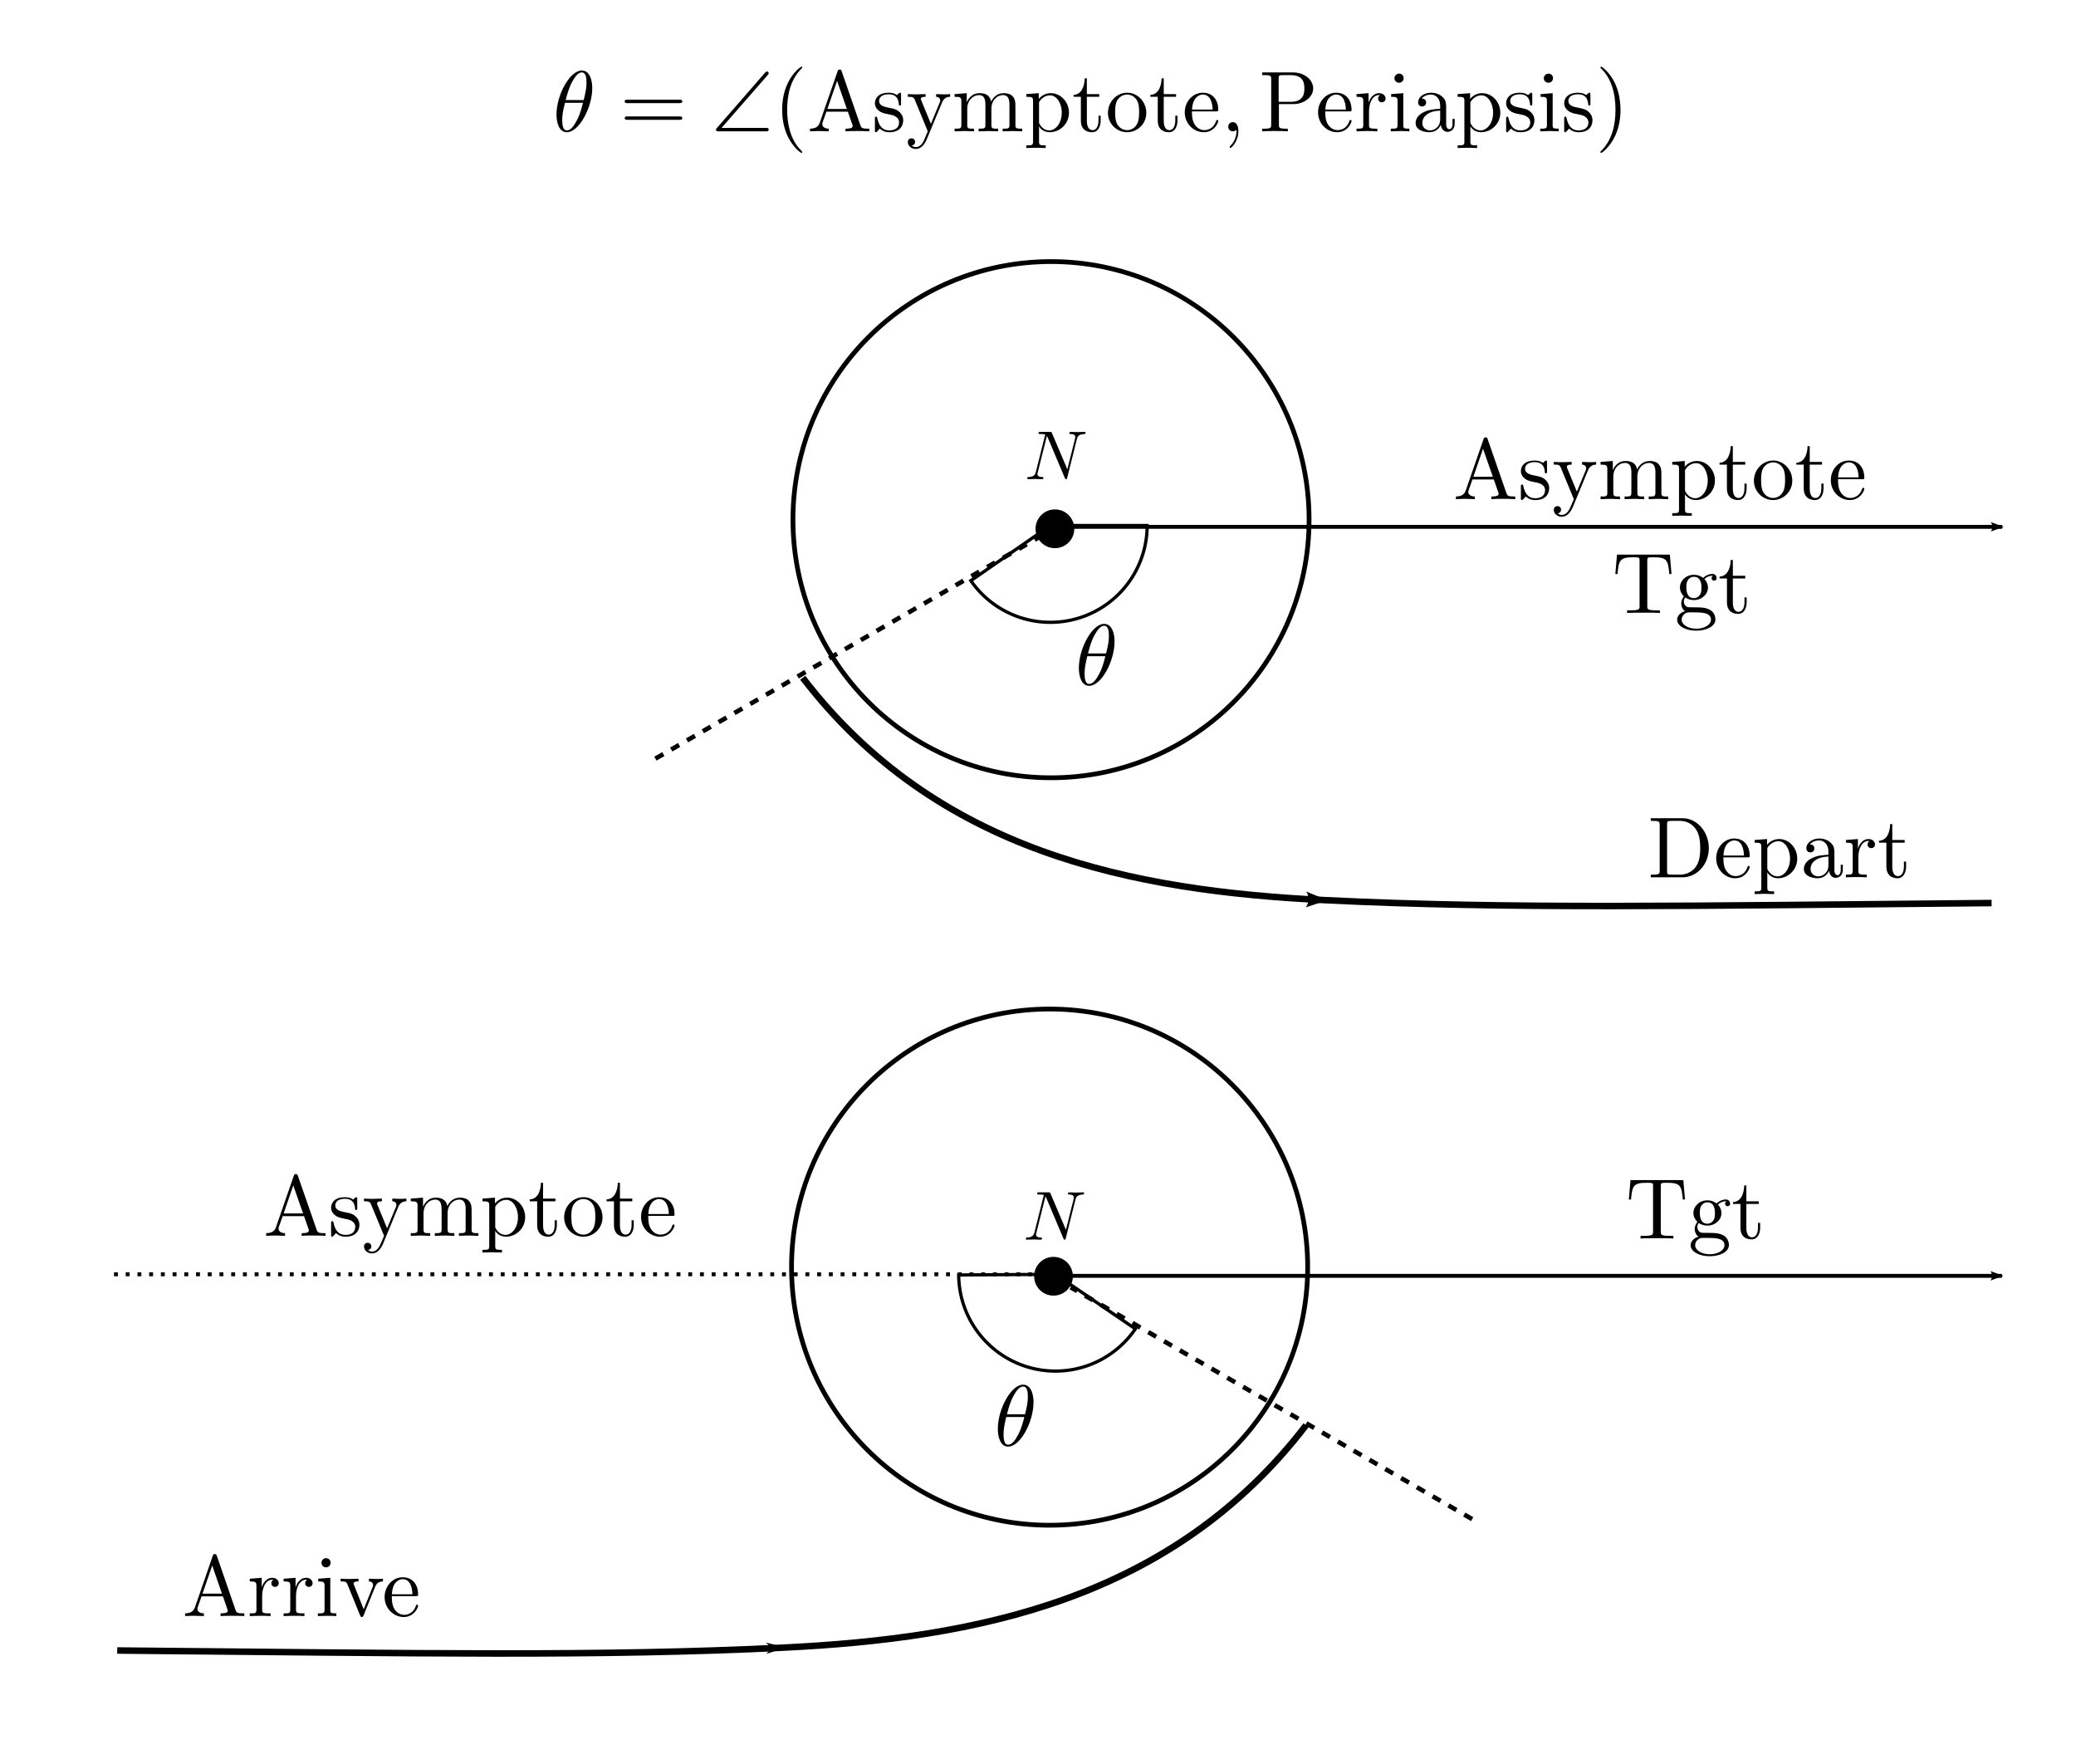 <?xml version="1.0" encoding="UTF-8" standalone="no"?>
<!-- Created with Inkscape (http://www.inkscape.org/) -->

<svg
   xmlns:ns0="http://www.iki.fi/pav/software/textext/"
   xmlns:dc="http://purl.org/dc/elements/1.1/"
   xmlns:cc="http://creativecommons.org/ns#"
   xmlns:rdf="http://www.w3.org/1999/02/22-rdf-syntax-ns#"
   xmlns:svg="http://www.w3.org/2000/svg"
   xmlns="http://www.w3.org/2000/svg"
   xmlns:sodipodi="http://sodipodi.sourceforge.net/DTD/sodipodi-0.dtd"
   xmlns:inkscape="http://www.inkscape.org/namespaces/inkscape"
   width="318.856"
   height="270.868"
   id="svg2"
   version="1.1"
   inkscape:version="0.92.3 (unknown)"
   sodipodi:docname="theta_angle.svg">
  <sodipodi:namedview
     id="base"
     pagecolor="#ffffff"
     bordercolor="#666666"
     borderopacity="1.0"
     inkscape:pageopacity="0.0"
     inkscape:pageshadow="2"
     inkscape:zoom="2.6409608"
     inkscape:cx="158.55637"
     inkscape:cy="136.78474"
     inkscape:document-units="px"
     inkscape:current-layer="layer1"
     showgrid="false"
     inkscape:window-width="1535"
     inkscape:window-height="876"
     inkscape:window-x="65"
     inkscape:window-y="24"
     inkscape:window-maximized="1"
     fit-margin-top="10"
     fit-margin-left="10"
     fit-margin-right="10"
     fit-margin-bottom="10" />
  <defs
     id="defs4">
    <marker
       inkscape:stockid="Arrow1Lstart"
       orient="auto"
       refY="0"
       refX="0"
       id="marker2933"
       style="overflow:visible"
       inkscape:isstock="true">
      <path
         inkscape:connector-curvature="0"
         id="path2931"
         d="M 0,0 5,-5 -12.5,0 5,5 Z"
         style="fill:#000000;fill-opacity:1;fill-rule:evenodd;stroke:#000000;stroke-width:1pt;stroke-opacity:1"
         transform="matrix(0.8,0,0,0.8,10,0)" />
    </marker>
    <marker
       inkscape:stockid="Arrow2Lend"
       orient="auto"
       refY="0"
       refX="0"
       id="marker2903"
       style="overflow:visible"
       inkscape:isstock="true">
      <path
         inkscape:connector-curvature="0"
         id="path2632"
         style="fill:#000000;fill-opacity:1;fill-rule:evenodd;stroke:#000000;stroke-width:0.625;stroke-linejoin:round;stroke-opacity:1"
         d="M 8.719,4.034 -2.207,0.016 8.719,-4.002 c -1.745,2.372 -1.735,5.617 -6e-7,8.035 z"
         transform="matrix(-1.1,0,0,-1.1,-1.1,0)" />
    </marker>
    <marker
       inkscape:stockid="Arrow1Lstart"
       orient="auto"
       refY="0"
       refX="0"
       id="marker2874"
       style="overflow:visible"
       inkscape:isstock="true">
      <path
         inkscape:connector-curvature="0"
         id="path2611"
         d="M 0,0 5,-5 -12.5,0 5,5 Z"
         style="fill:#000000;fill-opacity:1;fill-rule:evenodd;stroke:#000000;stroke-width:1pt;stroke-opacity:1"
         transform="matrix(0.8,0,0,0.8,10,0)" />
    </marker>
    <marker
       inkscape:stockid="Arrow2Sstart"
       orient="auto"
       refY="0"
       refX="0"
       id="Arrow2Sstart"
       style="overflow:visible"
       inkscape:isstock="true">
      <path
         inkscape:connector-curvature="0"
         id="path5169"
         style="fill:#000000;fill-opacity:1;fill-rule:evenodd;stroke:#000000;stroke-width:0.625;stroke-linejoin:round;stroke-opacity:1"
         d="M 8.719,4.034 -2.207,0.016 8.719,-4.002 c -1.745,2.372 -1.735,5.617 -6e-7,8.035 z"
         transform="matrix(0.3,0,0,0.3,-0.69,0)" />
    </marker>
    <marker
       inkscape:stockid="Arrow2Mend"
       orient="auto"
       refY="0"
       refX="0"
       id="Arrow2Mend"
       style="overflow:visible">
      <path
         inkscape:connector-curvature="0"
         id="path3956"
         style="fill-rule:evenodd;stroke-width:0.625;stroke-linejoin:round"
         d="M 8.719,4.034 -2.207,0.016 8.719,-4.002 c -1.745,2.372 -1.735,5.617 -6e-7,8.035 z"
         transform="scale(-0.6)" />
    </marker>
    <marker
       inkscape:stockid="Arrow2Lstart"
       orient="auto"
       refY="0"
       refX="0"
       id="Arrow2Lstart"
       style="overflow:visible">
      <path
         inkscape:connector-curvature="0"
         id="path3947"
         style="fill-rule:evenodd;stroke-width:0.625;stroke-linejoin:round"
         d="M 8.719,4.034 -2.207,0.016 8.719,-4.002 c -1.745,2.372 -1.735,5.617 -6e-7,8.035 z"
         transform="matrix(1.1,0,0,1.1,1.1,0)" />
    </marker>
    <marker
       inkscape:stockid="Arrow1Lend"
       orient="auto"
       refY="0"
       refX="0"
       id="Arrow1Lend"
       style="overflow:visible">
      <path
         inkscape:connector-curvature="0"
         id="path3932"
         d="M 0,0 5,-5 -12.5,0 5,5 Z"
         style="fill-rule:evenodd;stroke:#000000;stroke-width:1pt"
         transform="matrix(-0.8,0,0,-0.8,-10,0)" />
    </marker>
    <marker
       inkscape:stockid="Arrow1Lstart"
       orient="auto"
       refY="0"
       refX="0"
       id="Arrow1Lstart"
       style="overflow:visible">
      <path
         inkscape:connector-curvature="0"
         id="path3929"
         d="M 0,0 5,-5 -12.5,0 5,5 Z"
         style="fill-rule:evenodd;stroke:#000000;stroke-width:1pt"
         transform="matrix(0.8,0,0,0.8,10,0)" />
    </marker>
    <marker
       style="overflow:visible"
       id="Arrow2Lend"
       refX="0"
       refY="0"
       orient="auto"
       inkscape:stockid="Arrow2Lend">
      <path
         inkscape:connector-curvature="0"
         transform="matrix(-1.1,0,0,-1.1,-1.1,0)"
         d="M 8.719,4.034 -2.207,0.016 8.719,-4.002 c -1.745,2.372 -1.735,5.617 -6e-7,8.035 z"
         style="fill-rule:evenodd;stroke-width:0.625;stroke-linejoin:round"
         id="path3824" />
    </marker>
    <marker
       inkscape:stockid="Arrow2Lstart"
       orient="auto"
       refY="0"
       refX="0"
       id="Arrow2Lstart-6"
       style="overflow:visible">
      <path
         inkscape:connector-curvature="0"
         id="path3947-7"
         style="fill-rule:evenodd;stroke-width:0.625;stroke-linejoin:round"
         d="M 8.719,4.034 -2.207,0.016 8.719,-4.002 c -1.745,2.372 -1.735,5.617 -6e-7,8.035 z"
         transform="matrix(1.1,0,0,1.1,1.1,0)" />
    </marker>
    <marker
       style="overflow:visible"
       id="Arrow2Lend-5"
       refX="0"
       refY="0"
       orient="auto"
       inkscape:stockid="Arrow2Lend">
      <path
         inkscape:connector-curvature="0"
         transform="matrix(-1.1,0,0,-1.1,-1.1,0)"
         d="M 8.719,4.034 -2.207,0.016 8.719,-4.002 c -1.745,2.372 -1.735,5.617 -6e-7,8.035 z"
         style="fill-rule:evenodd;stroke-width:0.625;stroke-linejoin:round"
         id="path3824-3" />
    </marker>
    <marker
       inkscape:stockid="Arrow2Lstart"
       orient="auto"
       refY="0"
       refX="0"
       id="Arrow2Lstart-62"
       style="overflow:visible">
      <path
         inkscape:connector-curvature="0"
         id="path3947-9"
         style="fill-rule:evenodd;stroke-width:0.625;stroke-linejoin:round"
         d="M 8.719,4.034 -2.207,0.016 8.719,-4.002 c -1.745,2.372 -1.735,5.617 -6e-7,8.035 z"
         transform="matrix(1.1,0,0,1.1,1.1,0)" />
    </marker>
    <marker
       style="overflow:visible"
       id="Arrow2Lend-1"
       refX="0"
       refY="0"
       orient="auto"
       inkscape:stockid="Arrow2Lend">
      <path
         inkscape:connector-curvature="0"
         transform="matrix(-1.1,0,0,-1.1,-1.1,0)"
         d="M 8.719,4.034 -2.207,0.016 8.719,-4.002 c -1.745,2.372 -1.735,5.617 -6e-7,8.035 z"
         style="fill-rule:evenodd;stroke-width:0.625;stroke-linejoin:round"
         id="path3824-2" />
    </marker>
    <marker
       inkscape:stockid="Arrow1Lend"
       orient="auto"
       refY="0"
       refX="0"
       id="Arrow1Lend-7"
       style="overflow:visible">
      <path
         inkscape:connector-curvature="0"
         id="path3932-9"
         d="M 0,0 5,-5 -12.5,0 5,5 Z"
         style="fill-rule:evenodd;stroke:#000000;stroke-width:1pt"
         transform="matrix(-0.8,0,0,-0.8,-10,0)" />
    </marker>
    <marker
       inkscape:stockid="Arrow1Lend"
       orient="auto"
       refY="0"
       refX="0"
       id="Arrow1Lend-4"
       style="overflow:visible">
      <path
         inkscape:connector-curvature="0"
         id="path3932-91"
         d="M 0,0 5,-5 -12.5,0 5,5 Z"
         style="fill-rule:evenodd;stroke:#000000;stroke-width:1pt"
         transform="matrix(-0.8,0,0,-0.8,-10,0)" />
    </marker>
    <marker
       inkscape:stockid="Arrow2Lend"
       orient="auto"
       refY="0"
       refX="0"
       id="Arrow2Lend-0"
       style="overflow:visible">
      <path
         id="path3824-7"
         style="fill-rule:evenodd;stroke-width:0.625;stroke-linejoin:round"
         d="M 8.719,4.034 -2.207,0.016 8.719,-4.002 c -1.745,2.372 -1.735,5.617 -6e-7,8.035 z"
         transform="matrix(-1.1,0,0,-1.1,-1.1,0)"
         inkscape:connector-curvature="0" />
    </marker>
    <marker
       inkscape:stockid="Arrow2Lend"
       orient="auto"
       refY="0"
       refX="0"
       id="Arrow2Lend-0-8"
       style="overflow:visible">
      <path
         id="path3824-7-3"
         style="fill-rule:evenodd;stroke-width:0.625;stroke-linejoin:round"
         d="M 8.719,4.034 -2.207,0.016 8.719,-4.002 c -1.745,2.372 -1.735,5.617 -6e-7,8.035 z"
         transform="matrix(-1.1,0,0,-1.1,-1.1,0)"
         inkscape:connector-curvature="0" />
    </marker>
    <marker
       style="overflow:visible"
       id="Arrow2Lend-18"
       refX="0"
       refY="0"
       orient="auto"
       inkscape:stockid="Arrow2Lend">
      <path
         inkscape:connector-curvature="0"
         transform="matrix(-1.1,0,0,-1.1,-1.1,0)"
         d="M 8.719,4.034 -2.207,0.016 8.719,-4.002 c -1.745,2.372 -1.735,5.617 -6e-7,8.035 z"
         style="fill-rule:evenodd;stroke-width:0.625;stroke-linejoin:round"
         id="path3824-9" />
    </marker>
    <marker
       style="overflow:visible"
       id="Arrow2Lend-4"
       refX="0"
       refY="0"
       orient="auto"
       inkscape:stockid="Arrow2Lend">
      <path
         inkscape:connector-curvature="0"
         transform="matrix(-1.1,0,0,-1.1,-1.1,0)"
         d="M 8.719,4.034 -2.207,0.016 8.719,-4.002 c -1.745,2.372 -1.735,5.617 -6e-7,8.035 z"
         style="fill-rule:evenodd;stroke-width:0.625;stroke-linejoin:round"
         id="path3824-6" />
    </marker>
  </defs>
  <g
     transform="translate(-36.289,33.545)"
     id="layer1"
     inkscape:groupmode="layer"
     inkscape:label="Layer 1">
    <g
       ns0:preamble="/home/cyrus/.config/inkscape/extensions/default_packages.tex"
       ns0:text="$\\cos\\theta$"
       word-spacing="normal"
       letter-spacing="normal"
       font-size-adjust="none"
       font-stretch="normal"
       font-weight="normal"
       font-variant="normal"
       font-style="normal"
       stroke-miterlimit="10.433"
       xml:space="preserve"
       transform="matrix(1.5,0,0,-1.5,134.715,1210.328)"
       id="g3069"
       style="font-style:normal;font-variant:normal;font-weight:normal;font-stretch:normal;letter-spacing:normal;word-spacing:normal;text-anchor:start;fill:#000000;fill-opacity:1;fill-rule:evenodd;stroke:#000000;stroke-linecap:butt;stroke-linejoin:miter;stroke-miterlimit:10.433;stroke-dasharray:none;stroke-dashoffset:0;stroke-opacity:1" />    <circle
       style="fill:none;fill-opacity:1;stroke:#000000;stroke-width:0.727;stroke-linecap:round;stroke-miterlimit:4;stroke-dasharray:none;stroke-opacity:1"
       id="path145"
       cx="197.717"
       cy="46.262"
       r="39.637" />
    <path
       style="fill:none;fill-rule:evenodd;stroke:#000000;stroke-width:0.6;stroke-linecap:butt;stroke-linejoin:miter;stroke-opacity:1;marker-end:url(#Arrow2Lend);stroke-miterlimit:4;stroke-dasharray:none"
       d="m 198.617,47.362 h 145.2"
       id="path1086"
       inkscape:connector-curvature="0" />
    <path
       style="fill:none;fill-rule:evenodd;stroke:#000000;stroke-width:0.7;stroke-linecap:butt;stroke-linejoin:miter;stroke-miterlimit:4;stroke-dasharray:1.401, 1.401;stroke-dashoffset:0;stroke-opacity:1"
       d="m 136.956,82.962 61.661,-35.6"
       id="path1086-0"
       inkscape:connector-curvature="0" />
    <path
       style="fill:none;stroke:#000000;stroke-width:1px;stroke-linecap:butt;stroke-linejoin:miter;stroke-opacity:1;marker-mid:url(#Arrow2Lend-5)"
       d="m 159.581,70.537 c 20.591,26.857 50.704,32.716 80.228,34.156 28.44,1.387 55.353,0.871 102.372,0.444"
       id="path3779"
       inkscape:connector-curvature="0"
       sodipodi:nodetypes="csc" />
    <path
       style="fill:none;fill-opacity:1;stroke:#000000;stroke-width:0.5;stroke-linecap:round;stroke-miterlimit:4;stroke-dasharray:none;stroke-opacity:1"
       id="path145-9"
       sodipodi:type="arc"
       sodipodi:cx="197.6174"
       sodipodi:cy="47.162178"
       sodipodi:rx="14.863774"
       sodipodi:ry="14.863774"
       sodipodi:start="0"
       sodipodi:end="2.5352642"
       d="m 212.481,47.162 a 14.864,14.864 0 0 1 -10.426,14.186 14.864,14.864 0 0 1 -16.652,-5.716 l 12.214,-8.47 z" />
    <circle
       style="fill:#000000;fill-opacity:1;stroke:#000000;stroke-width:1;stroke-linecap:round;stroke-miterlimit:4;stroke-dasharray:none;stroke-opacity:1"
       id="path145-0"
       cx="198.317"
       cy="47.662"
       r="2.477" />
    <g
       style="font-style:normal;font-variant:normal;font-weight:normal;font-stretch:normal;letter-spacing:normal;word-spacing:normal;text-anchor:start;fill:none;fill-opacity:1;fill-rule:evenodd;stroke:#000000;stroke-linecap:butt;stroke-linejoin:miter;stroke-miterlimit:10.433;stroke-dasharray:none;stroke-dashoffset:0;stroke-opacity:1"
       id="content"
       transform="matrix(1.333,0,0,-1.333,3.205,947.723)"
       xml:space="preserve"
       stroke-miterlimit="10.433"
       font-style="normal"
       font-variant="normal"
       font-weight="normal"
       font-stretch="normal"
       font-size-adjust="none"
       letter-spacing="normal"
       word-spacing="normal"
       ns0:version="0.8.1"
       ns0:texconverter="pdflatex"
       ns0:pdfconverter="pstoedit"
       ns0:text="$\\theta$"
       ns0:preamble="/home/charon/.config/inkscape/extensions/default_packages.tex"
       ns0:scale="1.0"
       ns0:alignment="middle center"
       inkscapeversion="0.92.3"
       ns0:jacobian_sqrt="1.333333">
<path
   style="fill:#000000;stroke-width:0"
   inkscape:connector-curvature="0"
   d="m 153.24,662.21 v 0.07 0.07 0.07 l -0.01,0.07 v 0.08 l -0.01,0.08 -0.01,0.08 -0.01,0.08 -0.01,0.08 -0.02,0.09 -0.02,0.08 -0.02,0.09 -0.02,0.08 -0.02,0.09 -0.03,0.08 -0.03,0.08 -0.04,0.08 -0.03,0.08 -0.04,0.07 -0.05,0.07 -0.04,0.07 -0.05,0.06 -0.06,0.06 -0.06,0.06 -0.06,0.05 -0.03,0.02 -0.03,0.02 -0.04,0.02 -0.04,0.02 -0.03,0.02 -0.04,0.02 -0.04,0.01 -0.04,0.01 -0.04,0.01 -0.04,0.01 -0.05,0.01 h -0.04 -0.05 l -0.04,0.01 -0.01,-0.22 c 0.49,0 0.55,-0.64 0.55,-1.21 0,-0.49 -0.08,-0.99 -0.32,-1.98 h -2.09 c 0.17,0.64 0.37,1.43 0.77,2.14 0.27,0.49 0.64,1.05 1.09,1.05 l 0.01,0.22 c -1.39,0 -2.92,-2.81 -2.92,-5.1 0,-0.93 0.29,-2.04 1.19,-2.04 v 0.22 c -0.33,0 -0.53,0.29 -0.53,1.22 0,0.42 0.06,0.99 0.31,1.97 h 2.08 c -0.11,-0.46 -0.32,-1.31 -0.7,-2.02 -0.35,-0.68 -0.73,-1.17 -1.16,-1.17 v -0.22 c 1.41,0 2.92,2.86 2.92,5.09 z"
   id="path1001" />
</g>    <g
       id="g1286"
       transform="matrix(1.067,0,0,-1.067,34.98,741.308)"
       xml:space="preserve"
       stroke-miterlimit="10.433"
       font-style="normal"
       font-variant="normal"
       font-weight="normal"
       font-stretch="normal"
       font-size-adjust="none"
       letter-spacing="normal"
       word-spacing="normal"
       ns0:version="0.8.1"
       ns0:texconverter="pdflatex"
       ns0:pdfconverter="pstoedit"
       ns0:text="$N$"
       ns0:preamble="/home/charon/.config/inkscape/extensions/default_packages.tex"
       ns0:scale="1.0"
       ns0:alignment="middle center"
       inkscapeversion="0.92.3"
       ns0:jacobian_sqrt="1.333333"
       style="font-style:normal;font-variant:normal;font-weight:normal;font-stretch:normal;letter-spacing:normal;word-spacing:normal;text-anchor:start;fill:none;fill-opacity:1;fill-rule:evenodd;stroke:#000000;stroke-linecap:butt;stroke-linejoin:miter;stroke-miterlimit:10.433;stroke-dasharray:none;stroke-dashoffset:0;stroke-opacity:1">
<path
   inkscape:connector-curvature="0"
   d="m 156.24,662.99 0.02,0.07 0.01,0.04 0.01,0.04 0.02,0.03 0.01,0.03 0.01,0.04 0.02,0.03 0.02,0.03 0.01,0.03 0.02,0.03 0.03,0.03 0.02,0.03 0.02,0.03 0.03,0.02 0.03,0.03 0.03,0.02 0.03,0.02 0.04,0.03 0.03,0.02 0.04,0.02 0.05,0.01 0.04,0.02 0.05,0.02 0.05,0.01 0.05,0.01 0.06,0.01 0.06,0.01 0.06,0.01 0.07,0.01 h 0.07 l 0.03,0.01 h 0.04 c 0.05,0 0.17,0.01 0.17,0.2 0,0.01 0,0.11 -0.13,0.11 -0.33,0 -0.68,-0.03 -1.01,-0.03 -0.34,0 -0.69,0.03 -1.01,0.03 -0.07,0 -0.18,0 -0.18,-0.2 0,-0.11 0.1,-0.11 0.18,-0.11 0.56,-0.01 0.67,-0.22 0.67,-0.44 0,-0.03 -0.02,-0.18 -0.03,-0.21 l -1.11,-4.43 -2.21,5.2 c -0.07,0.18 -0.08,0.19 -0.31,0.19 h -1.34 c -0.2,0 -0.29,0 -0.29,-0.2 0,-0.11 0.09,-0.11 0.28,-0.11 0.05,0 0.68,0 0.68,-0.09 l -1.34,-5.35 c -0.1,-0.4 -0.27,-0.72 -1.07,-0.75 -0.06,0 -0.17,-0.01 -0.17,-0.2 0,-0.07 0.05,-0.11 0.13,-0.11 0.32,0 0.67,0.03 0.99,0.03 0.34,0 0.7,-0.03 1.03,-0.03 0.05,0 0.18,0 0.18,0.2 0,0.1 -0.09,0.11 -0.2,0.11 -0.58,0.02 -0.66,0.24 -0.66,0.44 0,0.07 0.01,0.12 0.04,0.23 l 1.32,5.26 c 0.04,-0.06 0.04,-0.08 0.09,-0.18 l 2.48,-5.87 c 0.07,-0.17 0.1,-0.19 0.19,-0.19 0.11,0 0.11,0.03 0.16,0.21 z"
   style="fill:#000000;fill-opacity:1;stroke:#000000;stroke-width:0;stroke-opacity:1"
   id="path1284" />
</g>    <g
       style="font-style:normal;font-variant:normal;font-weight:normal;font-stretch:normal;letter-spacing:normal;word-spacing:normal;text-anchor:start;fill:none;fill-opacity:1;fill-rule:evenodd;stroke:#000000;stroke-linecap:butt;stroke-linejoin:miter;stroke-miterlimit:10.433;stroke-dasharray:none;stroke-dashoffset:0;stroke-opacity:1"
       ns0:jacobian_sqrt="1.333333"
       inkscapeversion="0.92.3"
       ns0:alignment="middle center"
       ns0:scale="1.0"
       ns0:preamble="/home/charon/.config/inkscape/extensions/default_packages.tex"
       ns0:text="$\\text{Depart}$"
       ns0:pdfconverter="pstoedit"
       ns0:texconverter="pdflatex"
       ns0:version="0.8.1"
       word-spacing="normal"
       letter-spacing="normal"
       font-size-adjust="none"
       font-stretch="normal"
       font-weight="normal"
       font-variant="normal"
       font-style="normal"
       stroke-miterlimit="10.433"
       xml:space="preserve"
       transform="matrix(1.333,0,0,-1.333,91.133,977.273)"
       id="g1484">
<path
   id="path1472"
   style="fill:#000000;fill-opacity:1;stroke:#000000;stroke-width:0;stroke-opacity:1"
   d="m 149.06,664.04 v -0.31 h 0.24 c 0.77,0 0.79,-0.11 0.79,-0.47 v -5.25 c 0,-0.36 -0.02,-0.47 -0.79,-0.47 h -0.24 v -0.31 h 3.65 l -0.27,0.31 h -1.01 c -0.47,0 -0.49,0.07 -0.49,0.4 v 5.39 c 0,0.33 0.02,0.4 0.49,0.4 h 1 c 0.61,0 1.3,-0.22 1.81,-0.93 0.43,-0.59 0.52,-1.44 0.52,-2.22 0,-1.11 -0.19,-1.7 -0.55,-2.19 -0.2,-0.27 -0.77,-0.85 -1.77,-0.85 l 0.27,-0.31 c 1.67,0 3.04,1.48 3.04,3.35 0,1.89 -1.34,3.46 -3.04,3.46 z"
   inkscape:connector-curvature="0" />
<path
   id="path1474"
   style="fill:#000000;fill-opacity:1;stroke:#000000;stroke-width:0;stroke-opacity:1"
   d="m 157.43,659.53 0.01,0.21 c 0.06,1.49 0.9,1.74 1.23,1.74 1.03,0 1.13,-1.35 1.13,-1.74 h -2.36 l -0.01,-0.21 h 2.78 c 0.22,0 0.25,0 0.25,0.21 0,0.99 -0.54,1.96 -1.79,1.96 -1.15,0 -2.07,-1.03 -2.07,-2.28 0,-1.33 1.05,-2.3 2.19,-2.3 1.22,0 1.67,1.11 1.67,1.3 0,0.1 -0.08,0.12 -0.13,0.12 -0.09,0 -0.11,-0.06 -0.13,-0.14 -0.35,-1.03 -1.25,-1.03 -1.35,-1.03 -0.5,0 -0.89,0.3 -1.12,0.67 -0.3,0.48 -0.3,1.13 -0.3,1.49 z"
   inkscape:connector-curvature="0" />
<path
   id="path1476"
   style="fill:#000000;fill-opacity:1;stroke:#000000;stroke-width:0;stroke-opacity:1"
   d="m 162.46,660.98 v 0.66 l -1.43,-0.11 v -0.31 c 0.7,0 0.77,-0.06 0.77,-0.5 v -4.66 c 0,-0.45 -0.11,-0.45 -0.77,-0.45 v -0.31 c 0.34,0.01 0.85,0.03 1.11,0.03 0.27,0 0.78,-0.02 1.13,-0.03 v 0.31 c -0.67,0 -0.78,0 -0.78,0.45 v 1.67 0.09 l 0.14,0.13 c -0.14,0.21 -0.14,0.22 -0.14,0.42 v 0 2.22 c 0.29,0.51 0.78,0.8 1.29,0.8 0.72,0 1.33,-0.88 1.33,-2.01 0,-1.2 -0.7,-2.04 -1.43,-2.04 -0.4,0 -0.78,0.2 -1.05,0.61 l -0.14,-0.13 c 0.05,-0.16 0.47,-0.7 1.23,-0.7 1.18,0 2.22,0.98 2.22,2.26 0,1.27 -0.97,2.26 -2.08,2.26 -0.78,0 -1.2,-0.44 -1.4,-0.66 z"
   inkscape:connector-curvature="0" />
<path
   id="path1478"
   style="fill:#000000;fill-opacity:1;stroke:#000000;stroke-width:0;stroke-opacity:1"
   d="m 169.6,657.99 v -0.04 l 0.01,-0.03 0.01,-0.04 0.01,-0.04 0.01,-0.04 0.01,-0.03 0.01,-0.04 0.01,-0.04 0.02,-0.03 0.01,-0.04 0.02,-0.03 0.02,-0.03 0.02,-0.04 0.02,-0.03 0.02,-0.03 0.03,-0.03 0.02,-0.03 0.03,-0.02 0.03,-0.03 0.03,-0.02 0.03,-0.03 0.03,-0.02 0.03,-0.02 0.03,-0.02 0.04,-0.01 0.03,-0.02 0.04,-0.01 0.04,-0.01 0.04,-0.01 h 0.04 l 0.04,-0.01 h 0.05 c 0.21,0 0.81,0.14 0.81,0.95 v 0.56 h -0.24 v -0.56 c 0,-0.58 -0.25,-0.64 -0.36,-0.64 -0.33,0 -0.37,0.45 -0.37,0.5 v 1.99 c 0,0.42 0,0.81 -0.36,1.18 -0.39,0.39 -0.89,0.55 -1.37,0.55 -0.81,0 -1.5,-0.47 -1.5,-1.13 0,-0.3 0.2,-0.47 0.46,-0.47 0.28,0 0.46,0.2 0.46,0.46 0,0.12 -0.05,0.45 -0.51,0.46 0.27,0.35 0.75,0.46 1.07,0.46 0.49,0 1.06,-0.39 1.06,-1.28 v -0.37 -0.21 -0.99 c 0,-0.95 -0.72,-1.29 -1.16,-1.29 -0.49,0 -0.9,0.35 -0.9,0.85 0,0.55 0.42,1.37 2.06,1.43 v 0 0.21 c -0.51,-0.03 -1.21,-0.06 -1.83,-0.36 -0.75,-0.33 -1,-0.85 -1,-1.29 0,-0.81 0.97,-1.06 1.59,-1.06 0.66,0 1.12,0.4 1.31,0.87 z"
   inkscape:connector-curvature="0" />
<path
   id="path1480"
   style="fill:#000000;fill-opacity:1;stroke:#000000;stroke-width:0;stroke-opacity:1"
   d="m 172.93,660.54 v 1.1 l -1.38,-0.11 v -0.31 c 0.7,0 0.78,-0.07 0.78,-0.56 v -2.67 c 0,-0.45 -0.11,-0.45 -0.78,-0.45 v -0.31 c 0.39,0.01 0.86,0.03 1.13,0.03 0.4,0 0.87,0 1.27,-0.03 v 0.31 h -0.21 c -0.74,0 -0.76,0.11 -0.76,0.47 v 1.53 c 0,0.99 0.42,1.88 1.18,1.88 0.07,0 0.09,0 0.11,-0.01 -0.03,-0.01 -0.23,-0.13 -0.23,-0.39 0,-0.28 0.21,-0.43 0.43,-0.43 0.18,0 0.43,0.12 0.43,0.44 0,0.32 -0.31,0.61 -0.74,0.61 -0.73,0 -1.09,-0.67 -1.23,-1.1 z"
   inkscape:connector-curvature="0" />
<path
   id="path1482"
   style="fill:#000000;fill-opacity:1;stroke:#000000;stroke-width:0;stroke-opacity:1"
   d="m 176.89,661.22 h 1.43 v 0.31 h -1.43 v 1.83 h -0.25 c -0.01,-0.82 -0.3,-1.88 -1.28,-1.92 v -0.22 h 0.85 v -2.75 c 0,-1.23 0.92,-1.35 1.28,-1.35 0.71,0 0.99,0.71 0.99,1.35 v 0.57 h -0.25 v -0.55 c 0,-0.74 -0.3,-1.12 -0.67,-1.12 -0.67,0 -0.67,0.91 -0.67,1.08 z"
   inkscape:connector-curvature="0" />
</g>    <circle
       style="fill:none;fill-opacity:1;stroke:#000000;stroke-width:0.727;stroke-linecap:round;stroke-miterlimit:4;stroke-dasharray:none;stroke-opacity:1"
       id="path145-6"
       cx="197.499"
       cy="161.05"
       r="39.637" />
    <path
       style="fill:none;fill-rule:evenodd;stroke:#000000;stroke-width:0.6;stroke-linecap:butt;stroke-linejoin:miter;stroke-opacity:1;stroke-miterlimit:4;stroke-dasharray:0.6,1.2;stroke-dashoffset:0"
       d="M 198.399,162.15 H 53.071"
       id="path1086-4"
       inkscape:connector-curvature="0" />
    <path
       style="fill:none;fill-rule:evenodd;stroke:#000000;stroke-width:0.7;stroke-linecap:butt;stroke-linejoin:miter;stroke-miterlimit:4;stroke-dasharray:1.401, 1.401;stroke-dashoffset:0;stroke-opacity:1"
       d="m 262.399,199.75 -61.661,-35.6"
       id="path1086-0-3"
       inkscape:connector-curvature="0" />
    <path
       style="fill:none;stroke:#000000;stroke-width:1px;stroke-linecap:butt;stroke-linejoin:miter;stroke-opacity:1;marker-mid:url(#marker2933)"
       d="m 236.894,185.325 c -20.591,26.857 -50.704,32.716 -80.228,34.156 -28.44,1.387 -55.353,0.871 -102.372,0.444"
       id="path3779-3"
       inkscape:connector-curvature="0"
       sodipodi:nodetypes="csc" />
    <circle
       style="fill:#000000;fill-opacity:1;stroke:#000000;stroke-width:1;stroke-linecap:round;stroke-miterlimit:4;stroke-dasharray:none;stroke-opacity:1"
       id="path145-0-8"
       cx="198.099"
       cy="162.45"
       r="2.477" />
    <g
       style="font-style:normal;font-variant:normal;font-weight:normal;font-stretch:normal;letter-spacing:normal;word-spacing:normal;text-anchor:start;fill:none;fill-opacity:1;fill-rule:evenodd;stroke:#000000;stroke-linecap:butt;stroke-linejoin:miter;stroke-miterlimit:10.433;stroke-dasharray:none;stroke-dashoffset:0;stroke-opacity:1"
       id="content-6"
       transform="matrix(1.333,0,0,-1.333,-9.241,1064.556)"
       xml:space="preserve"
       stroke-miterlimit="10.433"
       font-style="normal"
       font-variant="normal"
       font-weight="normal"
       font-stretch="normal"
       font-size-adjust="none"
       letter-spacing="normal"
       word-spacing="normal"
       ns0:version="0.8.1"
       ns0:texconverter="pdflatex"
       ns0:pdfconverter="pstoedit"
       ns0:text="$\\theta$"
       ns0:preamble="/home/charon/.config/inkscape/extensions/default_packages.tex"
       ns0:scale="1.0"
       ns0:alignment="middle center"
       inkscapeversion="0.92.3"
       ns0:jacobian_sqrt="1.333333">
<path
   style="fill:#000000;stroke-width:0"
   inkscape:connector-curvature="0"
   d="m 153.24,662.21 v 0.07 0.07 0.07 l -0.01,0.07 v 0.08 l -0.01,0.08 -0.01,0.08 -0.01,0.08 -0.01,0.08 -0.02,0.09 -0.02,0.08 -0.02,0.09 -0.02,0.08 -0.02,0.09 -0.03,0.08 -0.03,0.08 -0.04,0.08 -0.03,0.08 -0.04,0.07 -0.05,0.07 -0.04,0.07 -0.05,0.06 -0.06,0.06 -0.06,0.06 -0.06,0.05 -0.03,0.02 -0.03,0.02 -0.04,0.02 -0.04,0.02 -0.03,0.02 -0.04,0.02 -0.04,0.01 -0.04,0.01 -0.04,0.01 -0.04,0.01 -0.05,0.01 h -0.04 -0.05 l -0.04,0.01 -0.01,-0.22 c 0.49,0 0.55,-0.64 0.55,-1.21 0,-0.49 -0.08,-0.99 -0.32,-1.98 h -2.09 c 0.17,0.64 0.37,1.43 0.77,2.14 0.27,0.49 0.64,1.05 1.09,1.05 l 0.01,0.22 c -1.39,0 -2.92,-2.81 -2.92,-5.1 0,-0.93 0.29,-2.04 1.19,-2.04 v 0.22 c -0.33,0 -0.53,0.29 -0.53,1.22 0,0.42 0.06,0.99 0.31,1.97 h 2.08 c -0.11,-0.46 -0.32,-1.31 -0.7,-2.02 -0.35,-0.68 -0.73,-1.17 -1.16,-1.17 v -0.22 c 1.41,0 2.92,2.86 2.92,5.09 z"
   id="path1001-0" />
</g>    <g
       id="g1286-6"
       transform="matrix(1.067,0,0,-1.067,34.762,858.096)"
       xml:space="preserve"
       stroke-miterlimit="10.433"
       font-style="normal"
       font-variant="normal"
       font-weight="normal"
       font-stretch="normal"
       font-size-adjust="none"
       letter-spacing="normal"
       word-spacing="normal"
       ns0:version="0.8.1"
       ns0:texconverter="pdflatex"
       ns0:pdfconverter="pstoedit"
       ns0:text="$N$"
       ns0:preamble="/home/charon/.config/inkscape/extensions/default_packages.tex"
       ns0:scale="1.0"
       ns0:alignment="middle center"
       inkscapeversion="0.92.3"
       ns0:jacobian_sqrt="1.333333"
       style="font-style:normal;font-variant:normal;font-weight:normal;font-stretch:normal;letter-spacing:normal;word-spacing:normal;text-anchor:start;fill:none;fill-opacity:1;fill-rule:evenodd;stroke:#000000;stroke-linecap:butt;stroke-linejoin:miter;stroke-miterlimit:10.433;stroke-dasharray:none;stroke-dashoffset:0;stroke-opacity:1">
<path
   inkscape:connector-curvature="0"
   d="m 156.24,662.99 0.02,0.07 0.01,0.04 0.01,0.04 0.02,0.03 0.01,0.03 0.01,0.04 0.02,0.03 0.02,0.03 0.01,0.03 0.02,0.03 0.03,0.03 0.02,0.03 0.02,0.03 0.03,0.02 0.03,0.03 0.03,0.02 0.03,0.02 0.04,0.03 0.03,0.02 0.04,0.02 0.05,0.01 0.04,0.02 0.05,0.02 0.05,0.01 0.05,0.01 0.06,0.01 0.06,0.01 0.06,0.01 0.07,0.01 h 0.07 l 0.03,0.01 h 0.04 c 0.05,0 0.17,0.01 0.17,0.2 0,0.01 0,0.11 -0.13,0.11 -0.33,0 -0.68,-0.03 -1.01,-0.03 -0.34,0 -0.69,0.03 -1.01,0.03 -0.07,0 -0.18,0 -0.18,-0.2 0,-0.11 0.1,-0.11 0.18,-0.11 0.56,-0.01 0.67,-0.22 0.67,-0.44 0,-0.03 -0.02,-0.18 -0.03,-0.21 l -1.11,-4.43 -2.21,5.2 c -0.07,0.18 -0.08,0.19 -0.31,0.19 h -1.34 c -0.2,0 -0.29,0 -0.29,-0.2 0,-0.11 0.09,-0.11 0.28,-0.11 0.05,0 0.68,0 0.68,-0.09 l -1.34,-5.35 c -0.1,-0.4 -0.27,-0.72 -1.07,-0.75 -0.06,0 -0.17,-0.01 -0.17,-0.2 0,-0.07 0.05,-0.11 0.13,-0.11 0.32,0 0.67,0.03 0.99,0.03 0.34,0 0.7,-0.03 1.03,-0.03 0.05,0 0.18,0 0.18,0.2 0,0.1 -0.09,0.11 -0.2,0.11 -0.58,0.02 -0.66,0.24 -0.66,0.44 0,0.07 0.01,0.12 0.04,0.23 l 1.32,5.26 c 0.04,-0.06 0.04,-0.08 0.09,-0.18 l 2.48,-5.87 c 0.07,-0.17 0.1,-0.19 0.19,-0.19 0.11,0 0.11,0.03 0.16,0.21 z"
   style="fill:#000000;fill-opacity:1;stroke:#000000;stroke-width:0;stroke-opacity:1"
   id="path1284-4" />
</g>    <g
       id="g3058"
       transform="matrix(1.333,0,0,-1.333,-133.927,1090.724)"
       xml:space="preserve"
       stroke-miterlimit="10.433"
       font-style="normal"
       font-variant="normal"
       font-weight="normal"
       font-stretch="normal"
       font-size-adjust="none"
       letter-spacing="normal"
       word-spacing="normal"
       ns0:version="0.8.1"
       ns0:texconverter="pdflatex"
       ns0:pdfconverter="pstoedit"
       ns0:text="$\\text{Arrive}$"
       ns0:preamble="/home/charon/.config/inkscape/extensions/default_packages.tex"
       ns0:scale="1.0"
       ns0:alignment="middle center"
       inkscapeversion="0.92.3"
       ns0:jacobian_sqrt="1.333333"
       style="font-style:normal;font-variant:normal;font-weight:normal;font-stretch:normal;letter-spacing:normal;word-spacing:normal;text-anchor:start;fill:none;fill-opacity:1;fill-rule:evenodd;stroke:#000000;stroke-linecap:butt;stroke-linejoin:miter;stroke-miterlimit:10.433;stroke-dasharray:none;stroke-dashoffset:0;stroke-opacity:1">
<path
   inkscape:connector-curvature="0"
   d="m 152.68,664.17 -0.01,0.01 v 0.01 l -0.01,0.01 v 0.01 l -0.01,0.01 v 0.01 l -0.01,0.01 v 0.01 0.01 l -0.01,0.01 v 0.01 l -0.01,0.01 v 0 l -0.01,0.01 v 0.01 h -0.01 v 0.01 l -0.01,0.01 h -0.01 v 0.01 h -0.01 l -0.01,0.01 h -0.01 -0.01 l -0.01,0.01 h -0.01 -0.01 -0.01 -0.01 l -0.02,0.01 h -0.01 -0.01 v 0 c -0.16,0 -0.19,-0.06 -0.24,-0.2 l -2.06,-5.96 c -0.19,-0.51 -0.58,-0.66 -1.12,-0.67 v -0.31 c 0.23,0.01 0.66,0.03 1.01,0.03 0.31,0 0.83,-0.02 1.15,-0.03 v 0.31 c -0.5,0 -0.75,0.25 -0.75,0.51 0,0.03 0.01,0.13 0.02,0.15 l 0.46,1.3 0.11,0.31 1.12,3.24 1.12,-3.24 h -2.24 l -0.11,-0.31 h 2.46 l 0.53,-1.52 c 0.01,-0.04 0.03,-0.1 0.03,-0.14 0,-0.3 -0.56,-0.3 -0.83,-0.3 v -0.31 c 0.36,0.03 1.06,0.03 1.44,0.03 0.43,0 0.88,-0.01 1.3,-0.03 v 0.31 h -0.18 c -0.59,0 -0.73,0.07 -0.84,0.4 z"
   style="fill:#000000;fill-opacity:1;stroke:#000000;stroke-width:0;stroke-opacity:1"
   id="path3044" />
<path
   inkscape:connector-curvature="0"
   d="m 157.85,660.54 v 1.1 l -1.38,-0.11 v -0.31 c 0.69,0 0.77,-0.07 0.77,-0.56 v -2.67 c 0,-0.45 -0.11,-0.45 -0.77,-0.45 v -0.31 c 0.38,0.01 0.85,0.03 1.13,0.03 0.4,0 0.87,0 1.27,-0.03 v 0.31 h -0.21 c -0.74,0 -0.76,0.11 -0.76,0.47 v 1.53 c 0,0.99 0.42,1.88 1.18,1.88 0.07,0 0.09,0 0.11,-0.01 -0.03,-0.01 -0.23,-0.13 -0.23,-0.39 0,-0.28 0.21,-0.43 0.42,-0.43 0.19,0 0.43,0.12 0.43,0.44 0,0.32 -0.3,0.61 -0.73,0.61 -0.73,0 -1.09,-0.67 -1.23,-1.1 z"
   style="fill:#000000;fill-opacity:1;stroke:#000000;stroke-width:0;stroke-opacity:1"
   id="path3046" />
<path
   inkscape:connector-curvature="0"
   d="m 161.75,660.54 v 1.1 l -1.38,-0.11 v -0.31 c 0.69,0 0.77,-0.07 0.77,-0.56 v -2.67 c 0,-0.45 -0.11,-0.45 -0.77,-0.45 v -0.31 c 0.39,0.01 0.85,0.03 1.13,0.03 0.4,0 0.87,0 1.27,-0.03 v 0.31 h -0.21 c -0.74,0 -0.76,0.11 -0.76,0.47 v 1.53 c 0,0.99 0.42,1.88 1.18,1.88 0.07,0 0.09,0 0.11,-0.01 -0.03,-0.01 -0.23,-0.13 -0.23,-0.39 0,-0.28 0.21,-0.43 0.43,-0.43 0.17,0 0.42,0.12 0.42,0.44 0,0.32 -0.31,0.61 -0.73,0.61 -0.73,0 -1.09,-0.67 -1.23,-1.1 z"
   style="fill:#000000;fill-opacity:1;stroke:#000000;stroke-width:0;stroke-opacity:1"
   id="path3048" />
<path
   inkscape:connector-curvature="0"
   d="m 165.75,661.64 -1.39,-0.11 v -0.31 c 0.64,0 0.73,-0.06 0.73,-0.55 v -2.68 c 0,-0.45 -0.11,-0.45 -0.77,-0.45 v -0.31 c 0.31,0.01 0.85,0.03 1.09,0.03 0.35,0 0.7,-0.02 1.04,-0.03 v 0.31 c -0.66,0 -0.7,0.05 -0.7,0.44 z"
   style="fill:#000000;fill-opacity:1;stroke:#000000;stroke-width:0;stroke-opacity:1"
   id="path3050" />
<path
   inkscape:connector-curvature="0"
   d="m 165.79,663.37 v 0.03 0.03 l -0.01,0.03 v 0.02 l -0.01,0.03 v 0.03 l -0.01,0.02 -0.01,0.03 -0.01,0.02 -0.02,0.02 -0.01,0.02 -0.01,0.03 -0.02,0.02 -0.01,0.02 -0.02,0.01 -0.02,0.02 -0.02,0.02 -0.02,0.02 -0.02,0.01 -0.02,0.01 -0.02,0.02 -0.02,0.01 -0.02,0.01 -0.03,0.01 -0.02,0.01 -0.02,0.01 h -0.03 l -0.02,0.01 h -0.03 -0.03 l -0.02,0.01 h -0.03 c -0.31,0 -0.52,-0.27 -0.52,-0.53 0,-0.27 0.21,-0.53 0.52,-0.53 0.28,0 0.53,0.21 0.53,0.53 z"
   style="fill:#000000;fill-opacity:1;stroke:#000000;stroke-width:0;stroke-opacity:1"
   id="path3052" />
<path
   inkscape:connector-curvature="0"
   d="m 170.9,660.55 0.01,0.02 0.01,0.03 0.01,0.02 0.01,0.02 0.01,0.03 0.01,0.03 0.01,0.02 0.02,0.03 0.01,0.03 0.02,0.02 0.02,0.03 0.02,0.03 0.02,0.03 0.02,0.02 0.02,0.03 0.02,0.03 0.03,0.02 0.03,0.03 0.03,0.02 0.03,0.02 0.03,0.02 0.04,0.02 0.04,0.02 0.04,0.02 0.04,0.02 0.04,0.01 0.05,0.01 0.05,0.02 h 0.05 l 0.03,0.01 h 0.03 0.03 l 0.03,0.01 h 0.03 0.03 v 0.31 c -0.23,-0.02 -0.52,-0.03 -0.75,-0.03 -0.24,0 -0.7,0.02 -0.87,0.03 v -0.31 c 0.37,-0.01 0.48,-0.24 0.48,-0.43 0,-0.09 -0.02,-0.13 -0.06,-0.24 l -1.02,-2.54 -1.11,2.78 c -0.06,0.13 -0.06,0.15 -0.06,0.17 0,0.26 0.39,0.26 0.57,0.26 v 0.31 c -0.3,-0.01 -0.86,-0.03 -1.09,-0.03 -0.27,0 -0.67,0.01 -0.97,0.03 v -0.31 c 0.63,0 0.67,-0.06 0.8,-0.37 l 1.44,-3.54 c 0.06,-0.14 0.08,-0.19 0.2,-0.19 0.13,0 0.17,0.09 0.21,0.19 z"
   style="fill:#000000;fill-opacity:1;stroke:#000000;stroke-width:0;stroke-opacity:1"
   id="path3054" />
<path
   inkscape:connector-curvature="0"
   d="m 172.84,659.53 0.01,0.21 c 0.06,1.49 0.9,1.74 1.24,1.74 1.02,0 1.12,-1.35 1.12,-1.74 h -2.36 l -0.01,-0.21 h 2.78 c 0.22,0 0.25,0 0.25,0.21 0,0.99 -0.54,1.96 -1.78,1.96 -1.16,0 -2.08,-1.03 -2.08,-2.28 0,-1.33 1.05,-2.3 2.2,-2.3 1.21,0 1.66,1.11 1.66,1.3 0,0.1 -0.08,0.12 -0.13,0.12 -0.09,0 -0.11,-0.06 -0.13,-0.14 -0.35,-1.03 -1.24,-1.03 -1.35,-1.03 -0.49,0 -0.89,0.3 -1.12,0.67 -0.3,0.48 -0.3,1.13 -0.3,1.49 z"
   style="fill:#000000;fill-opacity:1;stroke:#000000;stroke-width:0;stroke-opacity:1"
   id="path3056" />
</g>    <g
       style="stroke:#000000;stroke-opacity:1;fill-opacity:1"
       ns0:jacobian_sqrt="1.333333"
       inkscapeversion="0.92.3"
       ns0:alignment="middle center"
       ns0:scale="1.0"
       ns0:preamble="/home/charon/.config/inkscape/extensions/default_packages.tex"
       ns0:text="$\\text{Asymptote}$"
       ns0:pdfconverter="pstoedit"
       ns0:texconverter="pdflatex"
       ns0:version="0.8.1"
       text-anchor="start"
       word-spacing="normal"
       letter-spacing="normal"
       font-size-adjust="none"
       font-stretch="normal"
       font-weight="normal"
       font-variant="normal"
       font-style="normal"
       fill-opacity="1"
       fill-rule="evenodd"
       fill="none"
       stroke-opacity="1"
       stroke-dashoffset="0"
       stroke-dasharray="none"
       stroke-miterlimit="10.433"
       stroke-linejoin="miter"
       stroke-linecap="butt"
       stroke="black"
       xml:space="preserve"
       transform="matrix(1.333,0,0,-1.333,-121.482,1032.333)"
       id="g1056">
<path
   id="path1038"
   style="stroke:#000000;stroke-opacity:1;fill-opacity:1"
   fill="black"
   stroke-width="0"
   d="M152.68,664.15 L152.68,664.16 L152.67,664.17 L152.67,664.18 L152.66,664.19 L152.66,664.21 L152.65,664.22 L152.65,664.23 L152.65,664.23 L152.64,664.24 L152.64,664.25 L152.63,664.26 L152.63,664.27 L152.62,664.28 L152.62,664.28 L152.61,664.29 L152.61,664.3 L152.6,664.3 L152.6,664.31 L152.59,664.31 L152.58,664.32 L152.57,664.32 L152.57,664.33 L152.56,664.33 L152.55,664.34 L152.54,664.34 L152.53,664.34 L152.52,664.34 L152.51,664.34 L152.49,664.35 L152.48,664.35 L152.47,664.35 L152.46,664.35 L152.45,664.35 C152.29,664.35,152.26,664.29,152.21,664.15 L150.15,658.21 C149.97,657.7,149.57,657.55,149.03,657.54 V657.23 C149.26,657.24,149.69,657.27,150.05,657.27 C150.36,657.27,150.88,657.24,151.2,657.23 V657.54 C150.7,657.54,150.45,657.79,150.45,658.05 C150.45,658.08,150.46,658.18,150.47,658.2 L150.93,659.5 L151.04,659.81 L152.15,663.04 L153.28,659.81 H151.04 L150.93,659.5 H153.39 L153.92,657.98 C153.93,657.94,153.95,657.88,153.95,657.84 C153.95,657.54,153.39,657.54,153.12,657.54 V657.23 C153.48,657.27,154.18,657.27,154.56,657.27 C154.98,657.27,155.44,657.26,155.86,657.23 V657.54 H155.68 C155.08,657.54,154.95,657.61,154.84,657.94 Z " />
<path
   id="path1040"
   style="stroke:#000000;stroke-opacity:1;fill-opacity:1"
   fill="black"
   stroke-width="0"
   d="M158.26,659.16 L158.28,659.16 L158.31,659.15 L158.33,659.15 L158.37,659.14 L158.4,659.13 L158.44,659.12 L158.47,659.11 L158.51,659.1 L158.55,659.09 L158.6,659.08 L158.64,659.06 L158.68,659.04 L158.73,659.03 L158.77,659 L158.82,658.98 L158.86,658.96 L158.9,658.93 L158.94,658.9 L158.99,658.87 L159.02,658.84 L159.06,658.81 L159.1,658.77 L159.13,658.73 L159.16,658.69 L159.19,658.64 L159.21,658.62 L159.22,658.59 L159.23,658.57 L159.24,658.54 L159.25,658.52 L159.26,658.49 L159.27,658.46 L159.27,658.44 L159.28,658.41 L159.29,658.38 L159.29,658.35 L159.29,658.31 L159.29,658.28 L159.29,658.25 C159.29,657.74,158.95,657.34,158.17,657.34 C157.33,657.34,156.97,657.91,156.78,658.76 C156.75,658.88,156.74,658.92,156.64,658.92 C156.51,658.92,156.51,658.85,156.51,658.67 V657.36 C156.51,657.2,156.51,657.13,156.62,657.13 C156.67,657.13,156.68,657.14,156.87,657.32 C156.89,657.34,156.89,657.36,157.07,657.55 C157.51,657.14,157.96,657.13,158.17,657.13 C159.32,657.13,159.77,657.79,159.77,658.51 C159.77,659.03,159.48,659.33,159.35,659.45 C159.03,659.77,158.64,659.85,158.22,659.93 C157.66,660.04,156.99,660.16,156.99,660.74 C156.99,661.09,157.25,661.5,158.11,661.5 C159.21,661.5,159.26,660.6,159.27,660.29 C159.29,660.21,159.38,660.21,159.4,660.21 C159.52,660.21,159.52,660.26,159.52,660.44 V661.45 C159.52,661.62,159.52,661.68,159.41,661.68 C159.37,661.68,159.35,661.68,159.21,661.57 C159.19,661.53,159.09,661.44,159.05,661.41 C158.67,661.68,158.26,661.68,158.11,661.68 C156.89,661.68,156.51,661.02,156.51,660.46 C156.51,660.12,156.67,659.84,156.94,659.62 C157.26,659.36,157.54,659.3,158.26,659.16 Z " />
<path
   id="path1042"
   style="stroke:#000000;stroke-opacity:1;fill-opacity:1"
   fill="black"
   stroke-width="0"
   d="M164.25,660.57 L164.26,660.6 L164.28,660.63 L164.29,660.66 L164.3,660.68 L164.32,660.71 L164.33,660.73 L164.35,660.76 L164.36,660.78 L164.39,660.82 L164.42,660.86 L164.45,660.9 L164.48,660.94 L164.52,660.97 L164.55,661 L164.58,661.02 L164.62,661.05 L164.65,661.07 L164.68,661.09 L164.72,661.11 L164.75,661.13 L164.79,661.14 L164.82,661.15 L164.85,661.16 L164.88,661.17 L164.91,661.18 L164.95,661.19 L164.97,661.19 L165,661.2 L165.03,661.2 L165.06,661.2 L165.08,661.21 L165.1,661.21 L165.13,661.21 L165.15,661.21 L165.16,661.21 L165.18,661.21 V661.52 C164.95,661.5,164.66,661.49,164.43,661.49 C164.25,661.49,163.78,661.51,163.56,661.52 V661.21 C163.87,661.2,164.03,661.03,164.03,660.78 C164.03,660.68,164.02,660.66,163.97,660.54 L162.96,658.1 L161.86,660.77 C161.82,660.87,161.8,660.91,161.8,660.95 C161.8,661.21,162.17,661.21,162.36,661.21 V661.52 C162.1,661.51,161.44,661.49,161.27,661.49 C161,661.49,160.6,661.5,160.3,661.52 V661.21 C160.78,661.21,160.97,661.21,161.11,660.86 L162.61,657.23 C162.56,657.11,162.42,656.78,162.36,656.65 C162.14,656.1,161.86,655.42,161.22,655.42 C161.17,655.42,160.94,655.42,160.75,655.6 C161.06,655.64,161.14,655.85,161.14,656.01 C161.14,656.27,160.95,656.43,160.72,656.43 C160.52,656.43,160.3,656.3,160.3,656 C160.3,655.56,160.72,655.2,161.22,655.2 C161.85,655.2,162.26,655.77,162.5,656.33 Z " />
<path
   id="path1044"
   style="stroke:#000000;stroke-opacity:1;fill-opacity:1"
   fill="black"
   stroke-width="0"
   d="M166.47,660.65 V657.99 C166.47,657.54,166.36,657.54,165.69,657.54 V657.23 C166.04,657.24,166.55,657.27,166.82,657.27 C167.08,657.27,167.6,657.24,167.93,657.23 V657.54 C167.27,657.54,167.16,657.54,167.16,657.99 V659.82 C167.16,660.85,167.86,661.41,168.5,661.41 C169.13,661.41,169.24,660.87,169.24,660.3 V657.99 C169.24,657.54,169.13,657.54,168.46,657.54 V657.23 C168.81,657.24,169.32,657.27,169.59,657.27 C169.85,657.27,170.37,657.24,170.71,657.23 V657.54 C170.04,657.54,169.93,657.54,169.93,657.99 V659.82 C169.93,660.85,170.64,661.41,171.27,661.41 C171.9,661.41,172.01,660.87,172.01,660.3 V657.99 C172.01,657.54,171.9,657.54,171.24,657.54 V657.23 C171.58,657.24,172.09,657.27,172.36,657.27 C172.62,657.27,173.14,657.24,173.48,657.23 V657.54 C172.96,657.54,172.71,657.54,172.7,657.84 V659.74 C172.7,660.59,172.7,660.9,172.39,661.26 C172.25,661.43,171.92,661.63,171.35,661.63 C170.51,661.63,170.07,661.03,169.9,660.65 C169.76,661.52,169.02,661.63,168.57,661.63 C167.85,661.63,167.38,661.2,167.1,660.58 V661.63 L165.69,661.52 V661.21 C166.39,661.21,166.47,661.14,166.47,660.65 Z " />
<path
   id="path1046"
   style="stroke:#000000;stroke-opacity:1;fill-opacity:1"
   fill="black"
   stroke-width="0"
   d="M175.39,660.97 V661.63 L173.95,661.52 V661.21 C174.66,661.21,174.73,661.15,174.73,660.71 V656.06 C174.73,655.62,174.62,655.62,173.95,655.62 V655.31 C174.29,655.32,174.81,655.34,175.07,655.34 C175.34,655.34,175.85,655.32,176.2,655.31 V655.62 C175.53,655.62,175.42,655.62,175.42,656.06 V657.73 V657.82 L175.56,657.95 C175.42,658.16,175.42,658.17,175.42,658.37 H175.42 V660.58 C175.71,661.09,176.2,661.38,176.71,661.38 C177.43,661.38,178.04,660.5,178.04,659.38 C178.04,658.18,177.34,657.34,176.6,657.34 C176.21,657.34,175.83,657.54,175.56,657.95 L175.42,657.82 C175.47,657.66,175.89,657.13,176.65,657.13 C177.83,657.13,178.87,658.1,178.87,659.38 C178.87,660.64,177.9,661.63,176.79,661.63 C176.01,661.63,175.59,661.19,175.39,660.97 Z " />
<path
   id="path1048"
   style="stroke:#000000;stroke-opacity:1;fill-opacity:1"
   fill="black"
   stroke-width="0"
   d="M180.93,661.21 H182.36 V661.52 H180.93 V663.34 H180.68 C180.67,662.53,180.38,661.47,179.4,661.43 V661.21 H180.25 V658.47 C180.25,657.24,181.17,657.13,181.53,657.13 C182.24,657.13,182.52,657.83,182.52,658.47 V659.03 H182.27 V658.49 C182.27,657.75,181.97,657.37,181.6,657.37 C180.93,657.37,180.93,658.28,180.93,658.45 Z " />
<path
   id="path1050"
   style="stroke:#000000;stroke-opacity:1;fill-opacity:1"
   fill="black"
   stroke-width="0"
   d="M187.78,659.36 L187.78,659.48 L187.77,659.6 L187.75,659.71 L187.73,659.83 L187.71,659.94 L187.68,660.05 L187.65,660.16 L187.61,660.26 L187.56,660.36 L187.51,660.46 L187.46,660.56 L187.4,660.65 L187.34,660.75 L187.27,660.83 L187.2,660.92 L187.13,661 L187.05,661.08 L186.97,661.15 L186.89,661.22 L186.8,661.28 L186.71,661.35 L186.62,661.4 L186.53,661.45 L186.43,661.5 L186.33,661.54 L186.23,661.58 L186.12,661.61 L186.02,661.64 L185.91,661.66 L185.8,661.67 L185.69,661.68 L185.58,661.68 L185.57,661.47 C186.01,661.47,186.43,661.25,186.69,660.82 C186.95,660.39,186.95,659.82,186.95,659.44 C186.95,659.08,186.95,658.55,186.73,658.11 C186.51,657.66,186.07,657.37,185.58,657.37 H185.58 C185.15,657.37,184.71,657.58,184.44,658.04 C184.19,658.48,184.19,659.08,184.19,659.44 C184.19,659.83,184.19,660.36,184.43,660.8 C184.7,661.26,185.17,661.47,185.57,661.47 L185.58,661.68 C184.33,661.68,183.36,660.6,183.36,659.36 C183.36,658.08,184.4,657.13,185.57,657.13 C186.77,657.13,187.78,658.1,187.78,659.36 Z " />
<path
   id="path1052"
   style="stroke:#000000;stroke-opacity:1;fill-opacity:1"
   fill="black"
   stroke-width="0"
   d="M189.79,661.21 H191.21 V661.52 H189.79 V663.34 H189.54 C189.53,662.53,189.23,661.47,188.25,661.43 V661.21 H189.1 V658.47 C189.1,657.24,190.03,657.13,190.39,657.13 C191.1,657.13,191.38,657.83,191.38,658.47 V659.03 H191.13 V658.49 C191.13,657.75,190.83,657.37,190.46,657.37 C189.79,657.37,189.79,658.28,189.79,658.45 Z " />
<path
   id="path1054"
   style="stroke:#000000;stroke-opacity:1;fill-opacity:1"
   fill="black"
   stroke-width="0"
   d="M193.05,659.53 L193.06,659.74 C193.12,661.22,193.95,661.47,194.29,661.47 C195.32,661.47,195.42,660.13,195.42,659.74 H193.06 L193.05,659.53 H195.83 C196.05,659.53,196.08,659.53,196.08,659.74 C196.08,660.72,195.54,661.68,194.29,661.68 C193.13,661.68,192.22,660.66,192.22,659.42 C192.22,658.09,193.26,657.13,194.41,657.13 C195.63,657.13,196.08,658.23,196.08,658.42 C196.08,658.52,196,658.54,195.95,658.54 C195.86,658.54,195.84,658.48,195.82,658.4 C195.47,657.37,194.57,657.37,194.47,657.37 C193.97,657.37,193.57,657.67,193.35,658.04 C193.05,658.52,193.05,659.17,193.05,659.53 Z " />
</g>    <g
       style="font-style:normal;font-variant:normal;font-weight:normal;font-stretch:normal;letter-spacing:normal;word-spacing:normal;text-anchor:start;fill:none;fill-opacity:1;fill-rule:evenodd;stroke:#000000;stroke-linecap:butt;stroke-linejoin:miter;stroke-miterlimit:10.433;stroke-dasharray:none;stroke-dashoffset:0;stroke-opacity:1"
       ns0:jacobian_sqrt="1.333333"
       inkscapeversion="0.92.3"
       ns0:alignment="middle center"
       ns0:scale="1.0"
       ns0:preamble="/home/charon/.config/inkscape/extensions/default_packages.tex"
       ns0:text="$\\text{Asymptote}$"
       ns0:pdfconverter="pstoedit"
       ns0:texconverter="pdflatex"
       ns0:version="0.8.1"
       word-spacing="normal"
       letter-spacing="normal"
       font-size-adjust="none"
       font-stretch="normal"
       font-weight="normal"
       font-variant="normal"
       font-style="normal"
       stroke-miterlimit="10.433"
       xml:space="preserve"
       transform="matrix(1.333,0,0,-1.333,61.257,919.203)"
       id="g1056-1">
<path
   inkscape:connector-curvature="0"
   id="path1038-5"
   style="fill:#000000;fill-opacity:1;stroke:#000000;stroke-width:0;stroke-opacity:1"
   d="m 152.68,664.15 v 0.01 l -0.01,0.01 v 0.01 l -0.01,0.01 v 0.02 l -0.01,0.01 v 0.01 0 l -0.01,0.01 v 0.01 l -0.01,0.01 v 0.01 l -0.01,0.01 v 0 l -0.01,0.01 v 0.01 h -0.01 v 0.01 h -0.01 l -0.01,0.01 h -0.01 v 0.01 h -0.01 l -0.01,0.01 h -0.01 -0.01 -0.01 -0.01 l -0.02,0.01 h -0.01 -0.01 -0.01 -0.01 c -0.16,0 -0.19,-0.06 -0.24,-0.2 l -2.06,-5.94 c -0.18,-0.51 -0.58,-0.66 -1.12,-0.67 v -0.31 c 0.23,0.01 0.66,0.04 1.02,0.04 0.31,0 0.83,-0.03 1.15,-0.04 v 0.31 c -0.5,0 -0.75,0.25 -0.75,0.51 0,0.03 0.01,0.13 0.02,0.15 l 0.46,1.3 0.11,0.31 1.11,3.23 1.13,-3.23 h -2.24 l -0.11,-0.31 h 2.46 l 0.53,-1.52 c 0.01,-0.04 0.03,-0.1 0.03,-0.14 0,-0.3 -0.56,-0.3 -0.83,-0.3 v -0.31 c 0.36,0.04 1.06,0.04 1.44,0.04 0.42,0 0.88,-0.01 1.3,-0.04 v 0.31 h -0.18 c -0.6,0 -0.73,0.07 -0.84,0.4 z" />
<path
   inkscape:connector-curvature="0"
   id="path1040-9"
   style="fill:#000000;fill-opacity:1;stroke:#000000;stroke-width:0;stroke-opacity:1"
   d="m 158.26,659.16 h 0.02 l 0.03,-0.01 h 0.02 l 0.04,-0.01 0.03,-0.01 0.04,-0.01 0.03,-0.01 0.04,-0.01 0.04,-0.01 0.05,-0.01 0.04,-0.02 0.04,-0.02 0.05,-0.01 0.04,-0.03 0.05,-0.02 0.04,-0.02 0.04,-0.03 0.04,-0.03 0.05,-0.03 0.03,-0.03 0.04,-0.03 0.04,-0.04 0.03,-0.04 0.03,-0.04 0.03,-0.05 0.02,-0.02 0.01,-0.03 0.01,-0.02 0.01,-0.03 0.01,-0.02 0.01,-0.03 0.01,-0.03 v -0.02 l 0.01,-0.03 0.01,-0.03 v -0.03 -0.04 -0.03 -0.03 c 0,-0.51 -0.34,-0.91 -1.12,-0.91 -0.84,0 -1.2,0.57 -1.39,1.42 -0.03,0.12 -0.04,0.16 -0.14,0.16 -0.13,0 -0.13,-0.07 -0.13,-0.25 v -1.31 c 0,-0.16 0,-0.23 0.11,-0.23 0.05,0 0.06,0.01 0.25,0.19 0.02,0.02 0.02,0.04 0.2,0.23 0.44,-0.41 0.89,-0.42 1.1,-0.42 1.15,0 1.6,0.66 1.6,1.38 0,0.52 -0.29,0.82 -0.42,0.94 -0.32,0.32 -0.71,0.4 -1.13,0.48 -0.56,0.11 -1.23,0.23 -1.23,0.81 0,0.35 0.26,0.76 1.12,0.76 1.1,0 1.15,-0.9 1.16,-1.21 0.02,-0.08 0.11,-0.08 0.13,-0.08 0.12,0 0.12,0.05 0.12,0.23 v 1.01 c 0,0.17 0,0.23 -0.11,0.23 -0.04,0 -0.06,0 -0.2,-0.11 -0.02,-0.04 -0.12,-0.13 -0.16,-0.16 -0.38,0.27 -0.79,0.27 -0.94,0.27 -1.22,0 -1.6,-0.66 -1.6,-1.22 0,-0.34 0.16,-0.62 0.43,-0.84 0.32,-0.26 0.6,-0.32 1.32,-0.46 z" />
<path
   inkscape:connector-curvature="0"
   id="path1042-8"
   style="fill:#000000;fill-opacity:1;stroke:#000000;stroke-width:0;stroke-opacity:1"
   d="m 164.25,660.57 0.01,0.03 0.02,0.03 0.01,0.03 0.01,0.02 0.02,0.03 0.01,0.02 0.02,0.03 0.01,0.02 0.03,0.04 0.03,0.04 0.03,0.04 0.03,0.04 0.04,0.03 0.03,0.03 0.03,0.02 0.04,0.03 0.03,0.02 0.03,0.02 0.04,0.02 0.03,0.02 0.04,0.01 0.03,0.01 0.03,0.01 0.03,0.01 0.03,0.01 0.04,0.01 h 0.02 l 0.03,0.01 h 0.03 0.03 l 0.02,0.01 h 0.02 0.03 0.02 0.01 0.02 v 0.31 c -0.23,-0.02 -0.52,-0.03 -0.75,-0.03 -0.18,0 -0.65,0.02 -0.87,0.03 v -0.31 c 0.31,-0.01 0.47,-0.18 0.47,-0.43 0,-0.1 -0.01,-0.12 -0.06,-0.24 l -1.01,-2.44 -1.1,2.67 c -0.04,0.1 -0.06,0.14 -0.06,0.18 0,0.26 0.37,0.26 0.56,0.26 v 0.31 c -0.26,-0.01 -0.92,-0.03 -1.09,-0.03 -0.27,0 -0.67,0.01 -0.97,0.03 v -0.31 c 0.48,0 0.67,0 0.81,-0.35 l 1.5,-3.63 c -0.05,-0.12 -0.19,-0.45 -0.25,-0.58 -0.22,-0.55 -0.5,-1.23 -1.14,-1.23 -0.05,0 -0.28,0 -0.47,0.18 0.31,0.04 0.39,0.25 0.39,0.41 0,0.26 -0.19,0.42 -0.42,0.42 -0.2,0 -0.42,-0.13 -0.42,-0.43 0,-0.44 0.42,-0.8 0.92,-0.8 0.63,0 1.04,0.57 1.28,1.13 z" />
<path
   inkscape:connector-curvature="0"
   id="path1044-4"
   style="fill:#000000;fill-opacity:1;stroke:#000000;stroke-width:0;stroke-opacity:1"
   d="m 166.47,660.65 v -2.66 c 0,-0.45 -0.11,-0.45 -0.78,-0.45 v -0.31 c 0.35,0.01 0.86,0.04 1.13,0.04 0.26,0 0.78,-0.03 1.11,-0.04 v 0.31 c -0.66,0 -0.77,0 -0.77,0.45 v 1.83 c 0,1.03 0.7,1.59 1.34,1.59 0.63,0 0.74,-0.54 0.74,-1.11 v -2.31 c 0,-0.45 -0.11,-0.45 -0.78,-0.45 v -0.31 c 0.35,0.01 0.86,0.04 1.13,0.04 0.26,0 0.78,-0.03 1.12,-0.04 v 0.31 c -0.67,0 -0.78,0 -0.78,0.45 v 1.83 c 0,1.03 0.71,1.59 1.34,1.59 0.63,0 0.74,-0.54 0.74,-1.11 v -2.31 c 0,-0.45 -0.11,-0.45 -0.77,-0.45 v -0.31 c 0.34,0.01 0.85,0.04 1.12,0.04 0.26,0 0.78,-0.03 1.12,-0.04 v 0.31 c -0.52,0 -0.77,0 -0.78,0.3 v 1.9 c 0,0.85 0,1.16 -0.31,1.52 -0.14,0.17 -0.47,0.37 -1.04,0.37 -0.84,0 -1.28,-0.6 -1.45,-0.98 -0.14,0.87 -0.88,0.98 -1.33,0.98 -0.72,0 -1.19,-0.43 -1.47,-1.05 v 1.05 l -1.41,-0.11 v -0.31 c 0.7,0 0.78,-0.07 0.78,-0.56 z" />
<path
   inkscape:connector-curvature="0"
   id="path1046-8"
   style="fill:#000000;fill-opacity:1;stroke:#000000;stroke-width:0;stroke-opacity:1"
   d="m 175.39,660.97 v 0.66 l -1.44,-0.11 v -0.31 c 0.71,0 0.78,-0.06 0.78,-0.5 v -4.65 c 0,-0.44 -0.11,-0.44 -0.78,-0.44 v -0.31 c 0.34,0.01 0.86,0.03 1.12,0.03 0.27,0 0.78,-0.02 1.13,-0.03 v 0.31 c -0.67,0 -0.78,0 -0.78,0.44 v 1.67 0.09 l 0.14,0.13 c -0.14,0.21 -0.14,0.22 -0.14,0.42 v 0 2.21 c 0.29,0.51 0.78,0.8 1.29,0.8 0.72,0 1.33,-0.88 1.33,-2 0,-1.2 -0.7,-2.04 -1.44,-2.04 -0.39,0 -0.77,0.2 -1.04,0.61 l -0.14,-0.13 c 0.05,-0.16 0.47,-0.69 1.23,-0.69 1.18,0 2.22,0.97 2.22,2.25 0,1.26 -0.97,2.25 -2.08,2.25 -0.78,0 -1.2,-0.44 -1.4,-0.66 z" />
<path
   inkscape:connector-curvature="0"
   id="path1048-1"
   style="fill:#000000;fill-opacity:1;stroke:#000000;stroke-width:0;stroke-opacity:1"
   d="m 180.93,661.21 h 1.43 v 0.31 h -1.43 v 1.82 h -0.25 c -0.01,-0.81 -0.3,-1.87 -1.28,-1.91 v -0.22 h 0.85 v -2.74 c 0,-1.23 0.92,-1.34 1.28,-1.34 0.71,0 0.99,0.7 0.99,1.34 v 0.56 h -0.25 v -0.54 c 0,-0.74 -0.3,-1.12 -0.67,-1.12 -0.67,0 -0.67,0.91 -0.67,1.08 z" />
<path
   inkscape:connector-curvature="0"
   id="path1050-0"
   style="fill:#000000;fill-opacity:1;stroke:#000000;stroke-width:0;stroke-opacity:1"
   d="m 187.78,659.36 v 0.12 l -0.01,0.12 -0.02,0.11 -0.02,0.12 -0.02,0.11 -0.03,0.11 -0.03,0.11 -0.04,0.1 -0.05,0.1 -0.05,0.1 -0.05,0.1 -0.06,0.09 -0.06,0.1 -0.07,0.08 -0.07,0.09 -0.07,0.08 -0.08,0.08 -0.08,0.07 -0.08,0.07 -0.09,0.06 -0.09,0.07 -0.09,0.05 -0.09,0.05 -0.1,0.05 -0.1,0.04 -0.1,0.04 -0.11,0.03 -0.1,0.03 -0.11,0.02 -0.11,0.01 -0.11,0.01 h -0.11 l -0.01,-0.21 c 0.44,0 0.86,-0.22 1.12,-0.65 0.26,-0.43 0.26,-1 0.26,-1.38 0,-0.36 0,-0.89 -0.22,-1.33 -0.22,-0.45 -0.66,-0.74 -1.15,-0.74 v 0 c -0.43,0 -0.87,0.21 -1.14,0.67 -0.25,0.44 -0.25,1.04 -0.25,1.4 0,0.39 0,0.92 0.24,1.36 0.27,0.46 0.74,0.67 1.14,0.67 l 0.01,0.21 c -1.25,0 -2.22,-1.08 -2.22,-2.32 0,-1.28 1.04,-2.23 2.21,-2.23 1.2,0 2.21,0.97 2.21,2.23 z" />
<path
   inkscape:connector-curvature="0"
   id="path1052-3"
   style="fill:#000000;fill-opacity:1;stroke:#000000;stroke-width:0;stroke-opacity:1"
   d="m 189.79,661.21 h 1.42 v 0.31 h -1.42 v 1.82 h -0.25 c -0.01,-0.81 -0.31,-1.87 -1.29,-1.91 v -0.22 h 0.85 v -2.74 c 0,-1.23 0.93,-1.34 1.29,-1.34 0.71,0 0.99,0.7 0.99,1.34 v 0.56 h -0.25 v -0.54 c 0,-0.74 -0.3,-1.12 -0.67,-1.12 -0.67,0 -0.67,0.91 -0.67,1.08 z" />
<path
   inkscape:connector-curvature="0"
   id="path1054-0"
   style="fill:#000000;fill-opacity:1;stroke:#000000;stroke-width:0;stroke-opacity:1"
   d="m 193.05,659.53 0.01,0.21 c 0.06,1.48 0.89,1.73 1.23,1.73 1.03,0 1.13,-1.34 1.13,-1.73 h -2.36 l -0.01,-0.21 h 2.78 c 0.22,0 0.25,0 0.25,0.21 0,0.98 -0.54,1.94 -1.79,1.94 -1.16,0 -2.07,-1.02 -2.07,-2.26 0,-1.33 1.04,-2.29 2.19,-2.29 1.22,0 1.67,1.1 1.67,1.29 0,0.1 -0.08,0.12 -0.13,0.12 -0.09,0 -0.11,-0.06 -0.13,-0.14 -0.35,-1.03 -1.25,-1.03 -1.35,-1.03 -0.5,0 -0.9,0.3 -1.12,0.67 -0.3,0.48 -0.3,1.13 -0.3,1.49 z" />
</g>    <path
       style="fill:none;fill-opacity:1;stroke:#000000;stroke-width:0.5;stroke-linecap:round;stroke-miterlimit:4;stroke-dasharray:none;stroke-opacity:1"
       id="path145-9-4"
       sodipodi:type="arc"
       sodipodi:cx="255.28561"
       sodipodi:cy="22.003101"
       sodipodi:rx="14.863774"
       sodipodi:ry="14.863774"
       sodipodi:start="0"
       sodipodi:end="2.5352642"
       d="m 270.149,22.003 a 14.864,14.864 0 0 1 -10.426,14.186 14.864,14.864 0 0 1 -16.652,-5.716 l 12.214,-8.47 z"
       transform="rotate(34.333)" />
    <g
       id="g1419"
       transform="matrix(1.333,0,0,-1.333,-77.029,862.715)"
       xml:space="preserve"
       stroke="black"
       stroke-linecap="butt"
       stroke-linejoin="miter"
       stroke-miterlimit="10.433"
       stroke-dasharray="none"
       stroke-dashoffset="0"
       stroke-opacity="1"
       fill="none"
       fill-rule="evenodd"
       fill-opacity="1"
       font-style="normal"
       font-variant="normal"
       font-weight="normal"
       font-stretch="normal"
       font-size-adjust="none"
       letter-spacing="normal"
       word-spacing="normal"
       text-anchor="start"
       ns0:version="0.8.1"
       ns0:texconverter="pdflatex"
       ns0:pdfconverter="pstoedit"
       ns0:text="$\\theta = \\angle (\\text{Asymptote}, \\text{Periapsis})$"
       ns0:preamble="/home/charon/.config/inkscape/extensions/default_packages.tex"
       ns0:scale="1.0"
       ns0:alignment="middle center"
       inkscapeversion="0.92.3"
       ns0:jacobian_sqrt="1.333333"
       style="stroke:#000000;stroke-opacity:1;fill-opacity:1">
<path
   d="M153.25,662.2 L153.25,662.27 L153.25,662.33 L153.24,662.4 L153.24,662.48 L153.23,662.55 L153.23,662.63 L153.22,662.71 L153.21,662.8 L153.19,662.88 L153.18,662.96 L153.16,663.05 L153.14,663.13 L153.12,663.22 L153.09,663.3 L153.06,663.39 L153.03,663.47 L153,663.55 L152.96,663.62 L152.92,663.7 L152.88,663.77 L152.83,663.83 L152.78,663.9 L152.73,663.96 L152.67,664.01 L152.61,664.06 L152.57,664.08 L152.54,664.11 L152.51,664.13 L152.47,664.14 L152.43,664.16 L152.4,664.18 L152.36,664.19 L152.32,664.2 L152.28,664.21 L152.23,664.22 L152.19,664.23 L152.15,664.23 L152.1,664.24 L152.05,664.24 L152.04,664.02 C152.53,664.02,152.59,663.38,152.59,662.82 C152.59,662.33,152.51,661.82,152.27,660.84 H150.19 C150.36,661.48,150.56,662.27,150.96,662.98 C151.23,663.46,151.59,664.02,152.04,664.02 L152.05,664.24 C150.67,664.24,149.13,661.44,149.13,659.16 C149.13,658.23,149.42,657.13,150.33,657.13 V657.34 C150,657.34,149.79,657.63,149.79,658.56 C149.79,658.97,149.85,659.55,150.11,660.52 H152.18 C152.07,660.07,151.86,659.22,151.48,658.51 C151.13,657.83,150.76,657.34,150.33,657.34 V657.13 C151.73,657.13,153.25,659.98,153.25,662.2 Z "
   stroke-width="0"
   fill="black"
   style="stroke:#000000;stroke-opacity:1;fill-opacity:1"
   id="path1365" />
<path
   d="M163.28,660.48 L163.31,660.48 L163.34,660.48 L163.37,660.48 L163.39,660.49 L163.4,660.49 L163.41,660.49 L163.43,660.49 L163.44,660.49 L163.46,660.49 L163.47,660.5 L163.48,660.5 L163.5,660.5 L163.51,660.51 L163.52,660.51 L163.53,660.52 L163.54,660.52 L163.56,660.53 L163.57,660.54 L163.57,660.55 L163.58,660.56 L163.59,660.57 L163.59,660.57 L163.6,660.58 L163.6,660.58 L163.6,660.59 L163.61,660.6 L163.61,660.6 L163.61,660.61 L163.61,660.62 L163.62,660.62 L163.62,660.63 L163.62,660.64 L163.62,660.65 L163.62,660.66 L163.62,660.66 L163.62,660.67 L163.62,660.68 C163.62,660.88,163.43,660.88,163.29,660.88 H157.32 C157.18,660.88,156.99,660.88,156.99,660.68 C156.99,660.48,157.18,660.48,157.33,660.48 Z "
   stroke-width="0"
   fill="black"
   style="stroke:#000000;stroke-opacity:1;fill-opacity:1"
   id="path1367" />
<path
   d="M163.29,658.56 L163.31,658.56 L163.32,658.56 L163.35,658.56 L163.38,658.56 L163.39,658.56 L163.4,658.56 L163.42,658.56 L163.43,658.56 L163.45,658.56 L163.46,658.57 L163.47,658.57 L163.49,658.57 L163.5,658.58 L163.51,658.58 L163.52,658.59 L163.53,658.59 L163.55,658.6 L163.56,658.6 L163.57,658.61 L163.57,658.62 L163.58,658.63 L163.59,658.63 L163.59,658.64 L163.59,658.65 L163.6,658.65 L163.6,658.66 L163.6,658.66 L163.61,658.67 L163.61,658.68 L163.61,658.68 L163.61,658.69 L163.62,658.7 L163.62,658.7 L163.62,658.71 L163.62,658.72 L163.62,658.73 L163.62,658.74 L163.62,658.75 L163.62,658.76 C163.62,658.95,163.43,658.95,163.28,658.95 H157.33 C157.18,658.95,156.99,658.95,156.99,658.76 C156.99,658.56,157.18,658.56,157.32,658.56 Z "
   stroke-width="0"
   fill="black"
   style="stroke:#000000;stroke-opacity:1;fill-opacity:1"
   id="path1369" />
<path
   d="M173.47,663.72 L173.48,663.73 L173.48,663.73 L173.49,663.74 L173.49,663.74 L173.49,663.75 L173.5,663.75 L173.51,663.76 L173.51,663.77 L173.52,663.78 L173.53,663.79 L173.53,663.8 L173.54,663.81 L173.54,663.82 L173.55,663.82 L173.55,663.83 L173.56,663.84 L173.56,663.84 L173.56,663.85 L173.57,663.86 L173.57,663.86 L173.57,663.87 L173.57,663.87 L173.57,663.88 L173.58,663.88 L173.58,663.89 L173.58,663.89 L173.58,663.9 L173.58,663.9 L173.58,663.91 L173.58,663.91 L173.58,663.92 L173.58,663.93 C173.58,664.04,173.49,664.13,173.38,664.13 C173.32,664.13,173.26,664.1,173.16,663.99 L167.63,657.64 C167.54,657.54,167.51,657.51,167.51,657.43 C167.51,657.23,167.7,657.23,167.87,657.23 H173.23 C173.4,657.23,173.58,657.23,173.58,657.43 C173.58,657.63,173.4,657.63,173.23,657.63 H168.15 Z "
   stroke-width="0"
   fill="black"
   style="stroke:#000000;stroke-opacity:1;fill-opacity:1"
   id="path1371" />
<path
   d="M177.45,654.85 L177.45,654.86 L177.45,654.86 L177.45,654.86 L177.44,654.87 L177.44,654.87 L177.44,654.87 L177.44,654.88 L177.44,654.88 L177.44,654.88 L177.44,654.89 L177.43,654.89 L177.43,654.9 L177.43,654.9 L177.42,654.91 L177.42,654.91 L177.42,654.92 L177.41,654.93 L177.4,654.93 L177.4,654.94 L177.4,654.94 L177.39,654.95 L177.39,654.95 L177.39,654.95 L177.38,654.96 L177.38,654.96 L177.37,654.97 L177.37,654.97 L177.36,654.98 L177.36,654.98 L177.35,654.99 L177.35,654.99 L177.34,655 L177.34,655.01 L177.33,655.01 L177.33,655.02 L177.32,655.03 L177.31,655.03 L177.31,655.04 L177.3,655.05 L177.29,655.05 L177.28,655.06 L177.28,655.07 C176.03,656.32,175.71,658.2,175.71,659.72 C175.71,661.45,176.09,663.17,177.32,664.42 C177.45,664.54,177.45,664.56,177.45,664.59 C177.45,664.66,177.41,664.68,177.35,664.68 C177.25,664.68,176.35,664.01,175.76,662.75 C175.25,661.66,175.13,660.55,175.13,659.72 C175.13,658.94,175.24,657.74,175.79,656.62 C176.39,655.4,177.25,654.75,177.35,654.75 C177.41,654.75,177.45,654.78,177.45,654.85 Z "
   stroke-width="0"
   fill="black"
   style="stroke:#000000;stroke-opacity:1;fill-opacity:1"
   id="path1373" />
<path
   d="M181.99,664.15 L181.98,664.16 L181.98,664.17 L181.97,664.18 L181.97,664.19 L181.97,664.21 L181.96,664.22 L181.96,664.23 L181.95,664.23 L181.95,664.24 L181.94,664.25 L181.94,664.26 L181.94,664.27 L181.93,664.28 L181.93,664.28 L181.92,664.29 L181.91,664.3 L181.91,664.3 L181.9,664.31 L181.9,664.31 L181.89,664.32 L181.88,664.32 L181.87,664.33 L181.86,664.33 L181.86,664.34 L181.85,664.34 L181.84,664.34 L181.82,664.34 L181.81,664.34 L181.8,664.35 L181.79,664.35 L181.77,664.35 L181.77,664.35 L181.76,664.35 C181.6,664.35,181.57,664.29,181.52,664.15 L179.46,658.21 C179.28,657.7,178.88,657.55,178.34,657.54 V657.23 C178.57,657.24,179,657.27,179.36,657.27 C179.66,657.27,180.18,657.24,180.5,657.23 V657.54 C180,657.54,179.76,657.79,179.76,658.05 C179.76,658.08,179.76,658.18,179.77,658.2 L180.23,659.5 H182.7 L182.59,659.81 H180.34 L181.46,663.04 L182.59,659.81 L182.7,659.5 L183.23,657.98 C183.24,657.94,183.26,657.88,183.26,657.84 C183.26,657.54,182.7,657.54,182.43,657.54 V657.23 C182.79,657.27,183.48,657.27,183.86,657.27 C184.29,657.27,184.75,657.26,185.17,657.23 V657.54 H184.99 C184.39,657.54,184.25,657.61,184.14,657.94 Z "
   stroke-width="0"
   fill="black"
   style="stroke:#000000;stroke-opacity:1;fill-opacity:1"
   id="path1375" />
<path
   d="M187.57,659.16 L187.59,659.16 L187.61,659.15 L187.64,659.15 L187.67,659.14 L187.71,659.13 L187.74,659.12 L187.78,659.11 L187.82,659.1 L187.86,659.09 L187.9,659.08 L187.95,659.06 L187.99,659.04 L188.03,659.03 L188.08,659 L188.12,658.98 L188.17,658.96 L188.21,658.93 L188.25,658.9 L188.29,658.87 L188.33,658.84 L188.37,658.81 L188.41,658.77 L188.44,658.73 L188.47,658.69 L188.5,658.64 L188.51,658.62 L188.53,658.59 L188.54,658.57 L188.55,658.54 L188.56,658.52 L188.57,658.49 L188.58,658.46 L188.58,658.44 L188.59,658.41 L188.59,658.38 L188.6,658.35 L188.6,658.31 L188.6,658.28 L188.6,658.25 C188.6,657.74,188.25,657.34,187.48,657.34 C186.64,657.34,186.28,657.91,186.09,658.76 C186.06,658.88,186.05,658.92,185.95,658.92 C185.82,658.92,185.82,658.85,185.82,658.67 V657.36 C185.82,657.2,185.82,657.13,185.93,657.13 C185.98,657.13,185.99,657.14,186.18,657.32 C186.2,657.34,186.2,657.36,186.38,657.55 C186.82,657.14,187.27,657.13,187.48,657.13 C188.62,657.13,189.08,657.79,189.08,658.51 C189.08,659.03,188.78,659.33,188.66,659.45 C188.33,659.77,187.95,659.85,187.53,659.93 C186.97,660.04,186.3,660.16,186.3,660.74 C186.3,661.09,186.56,661.5,187.42,661.5 C188.51,661.5,188.56,660.6,188.58,660.29 C188.59,660.21,188.68,660.21,188.7,660.21 C188.83,660.21,188.83,660.26,188.83,660.44 V661.45 C188.83,661.62,188.83,661.68,188.72,661.68 C188.67,661.68,188.65,661.68,188.52,661.57 C188.49,661.53,188.39,661.44,188.35,661.41 C187.98,661.68,187.57,661.68,187.42,661.68 C186.2,661.68,185.82,661.02,185.82,660.46 C185.82,660.12,185.98,659.84,186.25,659.62 C186.57,659.36,186.85,659.3,187.57,659.16 Z "
   stroke-width="0"
   fill="black"
   style="stroke:#000000;stroke-opacity:1;fill-opacity:1"
   id="path1377" />
<path
   d="M193.56,660.57 L193.57,660.6 L193.58,660.63 L193.6,660.66 L193.61,660.68 L193.62,660.71 L193.64,660.73 L193.65,660.76 L193.67,660.78 L193.7,660.82 L193.73,660.86 L193.76,660.9 L193.79,660.94 L193.82,660.97 L193.86,661 L193.89,661.02 L193.92,661.05 L193.96,661.07 L193.99,661.09 L194.03,661.11 L194.06,661.13 L194.09,661.14 L194.13,661.15 L194.16,661.16 L194.19,661.17 L194.22,661.18 L194.25,661.19 L194.28,661.19 L194.31,661.2 L194.34,661.2 L194.36,661.2 L194.39,661.21 L194.41,661.21 L194.43,661.21 L194.45,661.21 L194.47,661.21 L194.49,661.21 V661.52 C194.26,661.5,193.97,661.49,193.74,661.49 C193.56,661.49,193.09,661.51,192.87,661.52 V661.21 C193.18,661.2,193.34,661.03,193.34,660.78 C193.34,660.68,193.33,660.66,193.28,660.54 L192.27,658.1 L191.17,660.77 C191.13,660.87,191.11,660.91,191.11,660.95 C191.11,661.21,191.48,661.21,191.66,661.21 V661.52 C191.4,661.51,190.75,661.49,190.58,661.49 C190.31,661.49,189.91,661.5,189.61,661.52 V661.21 C190.09,661.21,190.28,661.21,190.42,660.86 L191.91,657.23 C191.86,657.11,191.72,656.78,191.66,656.65 C191.45,656.1,191.17,655.42,190.53,655.42 C190.48,655.42,190.25,655.42,190.06,655.6 C190.37,655.64,190.45,655.85,190.45,656.01 C190.45,656.27,190.26,656.43,190.03,656.43 C189.83,656.43,189.61,656.3,189.61,656 C189.61,655.56,190.03,655.2,190.53,655.2 C191.16,655.2,191.57,655.77,191.8,656.33 Z "
   stroke-width="0"
   fill="black"
   style="stroke:#000000;stroke-opacity:1;fill-opacity:1"
   id="path1379" />
<path
   d="M195.78,660.65 V657.99 C195.78,657.54,195.67,657.54,195,657.54 V657.23 C195.35,657.24,195.86,657.27,196.12,657.27 C196.38,657.27,196.9,657.24,197.24,657.23 V657.54 C196.57,657.54,196.46,657.54,196.46,657.99 V659.82 C196.46,660.85,197.17,661.41,197.81,661.41 C198.44,661.41,198.55,660.87,198.55,660.3 V657.99 C198.55,657.54,198.44,657.54,197.77,657.54 V657.23 C198.12,657.24,198.63,657.27,198.9,657.27 C199.16,657.27,199.68,657.24,200.01,657.23 V657.54 C199.35,657.54,199.24,657.54,199.24,657.99 V659.82 C199.24,660.85,199.94,661.41,200.58,661.41 C201.21,661.41,201.32,660.87,201.32,660.3 V657.99 C201.32,657.54,201.21,657.54,200.54,657.54 V657.23 C200.89,657.24,201.4,657.27,201.67,657.27 C201.93,657.27,202.45,657.24,202.79,657.23 V657.54 C202.27,657.54,202.02,657.54,202.01,657.84 V659.74 C202.01,660.59,202.01,660.9,201.7,661.26 C201.56,661.43,201.23,661.63,200.65,661.63 C199.82,661.63,199.38,661.03,199.21,660.65 C199.07,661.52,198.33,661.63,197.88,661.63 C197.15,661.63,196.68,661.2,196.4,660.58 V661.63 L195,661.52 V661.21 C195.7,661.21,195.78,661.14,195.78,660.65 Z "
   stroke-width="0"
   fill="black"
   style="stroke:#000000;stroke-opacity:1;fill-opacity:1"
   id="path1381" />
<path
   d="M204.7,660.97 V661.63 L203.26,661.52 V661.21 C203.97,661.21,204.04,661.15,204.04,660.71 V656.06 C204.04,655.62,203.93,655.62,203.26,655.62 V655.31 C203.6,655.32,204.12,655.34,204.38,655.34 C204.65,655.34,205.15,655.32,205.5,655.31 V655.62 C204.84,655.62,204.73,655.62,204.73,656.06 V657.73 V657.82 L204.87,657.95 C204.73,658.16,204.73,658.17,204.73,658.37 H204.73 V660.58 C205.01,661.09,205.5,661.38,206.01,661.38 C206.74,661.38,207.35,660.5,207.35,659.38 C207.35,658.18,206.65,657.34,205.91,657.34 C205.51,657.34,205.13,657.54,204.87,657.95 L204.73,657.82 C204.78,657.66,205.2,657.13,205.95,657.13 C207.14,657.13,208.18,658.1,208.18,659.38 C208.18,660.64,207.21,661.63,206.09,661.63 C205.31,661.63,204.9,661.19,204.7,660.97 Z "
   stroke-width="0"
   fill="black"
   style="stroke:#000000;stroke-opacity:1;fill-opacity:1"
   id="path1383" />
<path
   d="M210.24,661.21 H211.67 V661.52 H210.24 V663.34 H209.99 C209.98,662.53,209.68,661.47,208.71,661.43 V661.21 H209.55 V658.47 C209.55,657.24,210.48,657.13,210.84,657.13 C211.55,657.13,211.83,657.83,211.83,658.47 V659.03 H211.58 V658.49 C211.58,657.75,211.28,657.37,210.91,657.37 C210.24,657.37,210.24,658.28,210.24,658.45 Z "
   stroke-width="0"
   fill="black"
   style="stroke:#000000;stroke-opacity:1;fill-opacity:1"
   id="path1385" />
<path
   d="M217.09,659.36 L217.08,659.48 L217.08,659.6 L217.06,659.71 L217.04,659.83 L217.02,659.94 L216.99,660.05 L216.95,660.16 L216.91,660.26 L216.87,660.36 L216.82,660.46 L216.77,660.56 L216.71,660.65 L216.65,660.75 L216.58,660.83 L216.51,660.92 L216.44,661 L216.36,661.08 L216.28,661.15 L216.2,661.22 L216.11,661.28 L216.02,661.35 L215.93,661.4 L215.83,661.45 L215.74,661.5 L215.64,661.54 L215.53,661.58 L215.43,661.61 L215.32,661.64 L215.22,661.66 L215.11,661.67 L215,661.68 L214.88,661.68 L214.87,661.47 C215.31,661.47,215.74,661.25,216,660.82 C216.26,660.39,216.26,659.82,216.26,659.44 C216.26,659.08,216.26,658.55,216.04,658.11 C215.82,657.66,215.38,657.37,214.88,657.37 H214.88 C214.46,657.37,214.02,657.58,213.75,658.04 C213.5,658.48,213.5,659.08,213.5,659.44 C213.5,659.83,213.5,660.36,213.74,660.8 C214.01,661.26,214.48,661.47,214.87,661.47 L214.88,661.68 C213.64,661.68,212.67,660.6,212.67,659.36 C212.67,658.08,213.71,657.13,214.87,657.13 C216.08,657.13,217.09,658.1,217.09,659.36 Z "
   stroke-width="0"
   fill="black"
   style="stroke:#000000;stroke-opacity:1;fill-opacity:1"
   id="path1387" />
<path
   d="M219.1,661.21 H220.52 V661.52 H219.1 V663.34 H218.85 C218.84,662.53,218.54,661.47,217.56,661.43 V661.21 H218.41 V658.47 C218.41,657.24,219.34,657.13,219.7,657.13 C220.4,657.13,220.68,657.83,220.68,658.47 V659.03 H220.43 V658.49 C220.43,657.75,220.13,657.37,219.76,657.37 C219.1,657.37,219.1,658.28,219.1,658.45 Z "
   stroke-width="0"
   fill="black"
   style="stroke:#000000;stroke-opacity:1;fill-opacity:1"
   id="path1389" />
<path
   d="M222.35,659.53 L222.36,659.74 C222.42,661.22,223.26,661.47,223.6,661.47 C224.63,661.47,224.73,660.13,224.73,659.74 H222.36 L222.35,659.53 H225.13 C225.35,659.53,225.38,659.53,225.38,659.74 C225.38,660.72,224.85,661.68,223.6,661.68 C222.44,661.68,221.52,660.66,221.52,659.42 C221.52,658.09,222.57,657.13,223.72,657.13 C224.94,657.13,225.38,658.23,225.38,658.42 C225.38,658.52,225.3,658.54,225.26,658.54 C225.16,658.54,225.15,658.48,225.12,658.4 C224.78,657.37,223.88,657.37,223.78,657.37 C223.28,657.37,222.88,657.67,222.65,658.04 C222.35,658.52,222.35,659.17,222.35,659.53 Z "
   stroke-width="0"
   fill="black"
   style="stroke:#000000;stroke-opacity:1;fill-opacity:1"
   id="path1391" />
<path
   d="M227.7,657.24 L227.7,657.31 L227.7,657.36 L227.69,657.42 L227.69,657.48 L227.68,657.53 L227.67,657.58 L227.66,657.64 L227.65,657.68 L227.64,657.73 L227.63,657.78 L227.61,657.82 L227.6,657.86 L227.58,657.9 L227.56,657.94 L227.55,657.98 L227.52,658.01 L227.5,658.05 L227.48,658.08 L227.46,658.1 L227.43,658.13 L227.41,658.16 L227.38,658.18 L227.35,658.2 L227.32,658.22 L227.29,658.23 L227.26,658.25 L227.23,658.26 L227.2,658.27 L227.17,658.28 L227.13,658.28 L227.1,658.29 L227.06,658.29 C226.73,658.29,226.53,658.04,226.53,657.76 C226.53,657.49,226.73,657.23,227.06,657.23 C227.18,657.23,227.31,657.28,227.41,657.36 C227.44,657.38,227.45,657.39,227.46,657.39 C227.47,657.39,227.48,657.38,227.48,657.24 C227.48,656.51,227.13,655.91,226.8,655.59 C226.69,655.48,226.69,655.46,226.69,655.43 C226.69,655.36,226.74,655.32,226.79,655.32 C226.9,655.32,227.7,656.08,227.7,657.24 Z "
   stroke-width="0"
   fill="black"
   style="stroke:#000000;stroke-opacity:1;fill-opacity:1"
   id="path1393" />
<path
   d="M232.37,660.37 L232.34,660.63 V663.32 C232.34,663.64,232.36,663.71,232.82,663.71 H233.71 C235.3,663.71,235.3,662.66,235.3,662.17 C235.3,661.71,235.3,660.63,233.71,660.63 H232.34 L232.37,660.37 H234.05 C235.25,660.37,236.32,661.18,236.32,662.17 C236.32,663.15,235.34,664.02,233.97,664.02 H230.45 V663.71 H230.69 C231.46,663.71,231.48,663.6,231.48,663.24 V658.01 C231.48,657.65,231.46,657.54,230.69,657.54 H230.45 V657.23 C230.8,657.27,231.54,657.27,231.92,657.27 C232.3,657.27,233.04,657.27,233.39,657.23 V657.54 H233.15 C232.39,657.54,232.37,657.65,232.37,658.01 Z "
   stroke-width="0"
   fill="black"
   style="stroke:#000000;stroke-opacity:1;fill-opacity:1"
   id="path1395" />
<path
   d="M237.71,659.53 L237.72,659.74 C237.78,661.22,238.62,661.47,238.96,661.47 C239.98,661.47,240.08,660.13,240.08,659.74 H237.72 L237.71,659.53 H240.49 C240.71,659.53,240.74,659.53,240.74,659.74 C240.74,660.72,240.2,661.68,238.96,661.68 C237.8,661.68,236.88,660.66,236.88,659.42 C236.88,658.09,237.93,657.13,239.08,657.13 C240.29,657.13,240.74,658.23,240.74,658.42 C240.74,658.52,240.66,658.54,240.61,658.54 C240.52,658.54,240.5,658.48,240.48,658.4 C240.13,657.37,239.24,657.37,239.14,657.37 C238.64,657.37,238.24,657.67,238.01,658.04 C237.71,658.52,237.71,659.17,237.71,659.53 Z "
   stroke-width="0"
   fill="black"
   style="stroke:#000000;stroke-opacity:1;fill-opacity:1"
   id="path1397" />
<path
   d="M242.7,660.53 V661.63 L241.31,661.52 V661.21 C242.01,661.21,242.09,661.14,242.09,660.65 V657.99 C242.09,657.54,241.98,657.54,241.31,657.54 V657.23 C241.7,657.24,242.17,657.27,242.45,657.27 C242.85,657.27,243.32,657.27,243.71,657.23 V657.54 H243.5 C242.77,657.54,242.75,657.65,242.75,658.01 V659.54 C242.75,660.52,243.16,661.41,243.92,661.41 C243.99,661.41,244.01,661.41,244.03,661.4 C244,661.39,243.8,661.27,243.8,661.01 C243.8,660.73,244.01,660.58,244.23,660.58 C244.41,660.58,244.66,660.7,244.66,661.02 C244.66,661.34,244.35,661.63,243.92,661.63 C243.2,661.63,242.84,660.96,242.7,660.53 Z "
   stroke-width="0"
   fill="black"
   style="stroke:#000000;stroke-opacity:1;fill-opacity:1"
   id="path1399" />
<path
   d="M246.7,661.63 L245.3,661.52 V661.21 C245.95,661.21,246.04,661.15,246.04,660.66 V657.99 C246.04,657.54,245.93,657.54,245.26,657.54 V657.23 C245.58,657.24,246.12,657.27,246.36,657.27 C246.71,657.27,247.06,657.24,247.4,657.23 V657.54 C246.74,657.54,246.7,657.59,246.7,657.98 Z "
   stroke-width="0"
   fill="black"
   style="stroke:#000000;stroke-opacity:1;fill-opacity:1"
   id="path1401" />
<path
   d="M246.74,663.35 L246.74,663.38 L246.74,663.41 L246.73,663.44 L246.73,663.47 L246.72,663.49 L246.71,663.52 L246.7,663.55 L246.69,663.57 L246.68,663.59 L246.67,663.62 L246.66,663.64 L246.64,663.66 L246.63,663.68 L246.61,663.7 L246.6,663.72 L246.58,663.74 L246.56,663.75 L246.54,663.77 L246.52,663.78 L246.5,663.8 L246.48,663.81 L246.46,663.82 L246.43,663.83 L246.41,663.84 L246.39,663.85 L246.36,663.86 L246.34,663.87 L246.31,663.87 L246.29,663.88 L246.26,663.88 L246.24,663.88 L246.21,663.88 C245.9,663.88,245.68,663.61,245.68,663.35 C245.68,663.09,245.9,662.83,246.21,662.83 C246.49,662.83,246.74,663.04,246.74,663.35 Z "
   stroke-width="0"
   fill="black"
   style="stroke:#000000;stroke-opacity:1;fill-opacity:1"
   id="path1403" />
<path
   d="M251.02,657.99 L251.03,657.95 L251.03,657.92 L251.04,657.88 L251.05,657.84 L251.06,657.8 L251.07,657.77 L251.08,657.73 L251.09,657.7 L251.11,657.66 L251.13,657.63 L251.14,657.59 L251.16,657.56 L251.18,657.53 L251.2,657.49 L251.23,657.46 L251.25,657.43 L251.27,657.41 L251.3,657.38 L251.33,657.35 L251.36,657.33 L251.39,657.31 L251.42,657.28 L251.45,657.26 L251.49,657.25 L251.52,657.23 L251.56,657.22 L251.59,657.2 L251.63,657.19 L251.67,657.19 L251.71,657.18 L251.76,657.18 L251.8,657.17 C252.01,657.17,252.62,657.31,252.62,658.12 V658.67 H252.37 V658.12 C252.37,657.54,252.12,657.48,252.01,657.48 C251.68,657.48,251.64,657.93,251.64,657.98 V659.97 C251.64,660.38,251.64,660.77,251.28,661.14 C250.89,661.53,250.39,661.68,249.91,661.68 C249.1,661.68,248.41,661.22,248.41,660.56 C248.41,660.27,248.61,660.1,248.87,660.1 C249.15,660.1,249.33,660.29,249.33,660.55 C249.33,660.67,249.28,661,248.82,661.01 C249.09,661.36,249.58,661.47,249.9,661.47 C250.38,661.47,250.95,661.08,250.95,660.2 V659.83 V659.62 V658.63 C250.95,657.68,250.23,657.34,249.79,657.34 C249.3,657.34,248.89,657.69,248.89,658.19 C248.89,658.73,249.31,659.56,250.95,659.62 H250.95 V659.83 C250.44,659.8,249.74,659.77,249.12,659.47 C248.37,659.13,248.12,658.62,248.12,658.18 C248.12,657.37,249.09,657.13,249.71,657.13 C250.37,657.13,250.83,657.52,251.02,657.99 Z "
   stroke-width="0"
   fill="black"
   style="stroke:#000000;stroke-opacity:1;fill-opacity:1"
   id="path1405" />
<path
   d="M254.4,660.97 V661.63 L252.96,661.52 V661.21 C253.67,661.21,253.74,661.15,253.74,660.71 V656.06 C253.74,655.62,253.63,655.62,252.96,655.62 V655.31 C253.3,655.32,253.82,655.34,254.08,655.34 C254.35,655.34,254.86,655.32,255.21,655.31 V655.62 C254.54,655.62,254.43,655.62,254.43,656.06 V657.73 V657.82 L254.57,657.95 C254.43,658.16,254.43,658.17,254.43,658.37 H254.43 V660.58 C254.72,661.09,255.21,661.38,255.71,661.38 C256.44,661.38,257.05,660.5,257.05,659.38 C257.05,658.18,256.35,657.34,255.61,657.34 C255.21,657.34,254.84,657.54,254.57,657.95 L254.43,657.82 C254.48,657.66,254.9,657.13,255.65,657.13 C256.84,657.13,257.88,658.1,257.88,659.38 C257.88,660.64,256.91,661.63,255.79,661.63 C255.02,661.63,254.6,661.19,254.4,660.97 Z "
   stroke-width="0"
   fill="black"
   style="stroke:#000000;stroke-opacity:1;fill-opacity:1"
   id="path1407" />
<path
   d="M260.29,659.16 L260.31,659.16 L260.34,659.15 L260.37,659.15 L260.4,659.14 L260.43,659.13 L260.47,659.12 L260.51,659.11 L260.55,659.1 L260.59,659.09 L260.63,659.08 L260.67,659.06 L260.72,659.04 L260.76,659.03 L260.8,659 L260.85,658.98 L260.89,658.96 L260.94,658.93 L260.98,658.9 L261.02,658.87 L261.06,658.84 L261.1,658.81 L261.13,658.77 L261.17,658.73 L261.2,658.69 L261.23,658.64 L261.24,658.62 L261.25,658.59 L261.26,658.57 L261.27,658.54 L261.28,658.52 L261.29,658.49 L261.3,658.46 L261.31,658.44 L261.31,658.41 L261.32,658.38 L261.32,658.35 L261.33,658.31 L261.33,658.28 L261.33,658.25 C261.33,657.74,260.98,657.34,260.2,657.34 C259.36,657.34,259.01,657.91,258.82,658.76 C258.79,658.88,258.78,658.92,258.68,658.92 C258.55,658.92,258.55,658.85,258.55,658.67 V657.36 C258.55,657.2,258.55,657.13,258.66,657.13 C258.71,657.13,258.72,657.14,258.9,657.32 C258.92,657.34,258.92,657.36,259.11,657.55 C259.54,657.14,259.99,657.13,260.2,657.13 C261.35,657.13,261.81,657.79,261.81,658.51 C261.81,659.03,261.51,659.33,261.39,659.45 C261.06,659.77,260.67,659.85,260.25,659.93 C259.69,660.04,259.02,660.16,259.02,660.74 C259.02,661.09,259.28,661.5,260.14,661.5 C261.24,661.5,261.29,660.6,261.31,660.29 C261.32,660.21,261.41,660.21,261.43,660.21 C261.56,660.21,261.56,660.26,261.56,660.44 V661.45 C261.56,661.62,261.56,661.68,261.45,661.68 C261.4,661.68,261.38,661.68,261.25,661.57 C261.22,661.53,261.12,661.44,261.08,661.41 C260.7,661.68,260.29,661.68,260.14,661.68 C258.92,661.68,258.55,661.02,258.55,660.46 C258.55,660.12,258.71,659.84,258.98,659.62 C259.29,659.36,259.57,659.3,260.29,659.16 Z "
   stroke-width="0"
   fill="black"
   style="stroke:#000000;stroke-opacity:1;fill-opacity:1"
   id="path1409" />
<path
   d="M263.91,661.63 L262.52,661.52 V661.21 C263.16,661.21,263.25,661.15,263.25,660.66 V657.99 C263.25,657.54,263.14,657.54,262.48,657.54 V657.23 C262.8,657.24,263.33,657.27,263.57,657.27 C263.92,657.27,264.27,657.24,264.61,657.23 V657.54 C263.95,657.54,263.91,657.59,263.91,657.98 Z "
   stroke-width="0"
   fill="black"
   style="stroke:#000000;stroke-opacity:1;fill-opacity:1"
   id="path1411" />
<path
   d="M263.95,663.35 L263.95,663.38 L263.95,663.41 L263.95,663.44 L263.94,663.47 L263.93,663.49 L263.93,663.52 L263.92,663.55 L263.91,663.57 L263.9,663.59 L263.89,663.62 L263.87,663.64 L263.86,663.66 L263.84,663.68 L263.83,663.7 L263.81,663.72 L263.79,663.74 L263.77,663.75 L263.75,663.77 L263.73,663.78 L263.71,663.8 L263.69,663.81 L263.67,663.82 L263.65,663.83 L263.62,663.84 L263.6,663.85 L263.58,663.86 L263.55,663.87 L263.53,663.87 L263.5,663.88 L263.47,663.88 L263.45,663.88 L263.42,663.88 C263.11,663.88,262.89,663.61,262.89,663.35 C262.89,663.09,263.11,662.83,263.42,662.83 C263.7,662.83,263.95,663.04,263.95,663.35 Z "
   stroke-width="0"
   fill="black"
   style="stroke:#000000;stroke-opacity:1;fill-opacity:1"
   id="path1413" />
<path
   d="M266.99,659.16 L267.01,659.16 L267.04,659.15 L267.06,659.15 L267.1,659.14 L267.13,659.13 L267.17,659.12 L267.2,659.11 L267.24,659.1 L267.28,659.09 L267.33,659.08 L267.37,659.06 L267.41,659.04 L267.46,659.03 L267.5,659 L267.55,658.98 L267.59,658.96 L267.63,658.93 L267.67,658.9 L267.72,658.87 L267.76,658.84 L267.79,658.81 L267.83,658.77 L267.86,658.73 L267.89,658.69 L267.92,658.64 L267.94,658.62 L267.95,658.59 L267.96,658.57 L267.97,658.54 L267.98,658.52 L267.99,658.49 L268,658.46 L268.01,658.44 L268.01,658.41 L268.02,658.38 L268.02,658.35 L268.02,658.31 L268.03,658.28 L268.03,658.25 C268.03,657.74,267.68,657.34,266.9,657.34 C266.06,657.34,265.7,657.91,265.51,658.76 C265.48,658.88,265.47,658.92,265.37,658.92 C265.24,658.92,265.24,658.85,265.24,658.67 V657.36 C265.24,657.2,265.24,657.13,265.35,657.13 C265.4,657.13,265.41,657.14,265.6,657.32 C265.62,657.34,265.62,657.36,265.8,657.55 C266.24,657.14,266.69,657.13,266.9,657.13 C268.05,657.13,268.5,657.79,268.5,658.51 C268.5,659.03,268.2,659.33,268.08,659.45 C267.76,659.77,267.37,659.85,266.95,659.93 C266.39,660.04,265.72,660.16,265.72,660.74 C265.72,661.09,265.98,661.5,266.84,661.5 C267.94,661.5,267.99,660.6,268.01,660.29 C268.02,660.21,268.11,660.21,268.12,660.21 C268.26,660.21,268.26,660.26,268.26,660.44 V661.45 C268.26,661.62,268.26,661.68,268.14,661.68 C268.1,661.68,268.08,661.68,267.95,661.57 C267.92,661.53,267.82,661.44,267.78,661.41 C267.4,661.68,266.99,661.68,266.84,661.68 C265.62,661.68,265.24,661.02,265.24,660.46 C265.24,660.12,265.4,659.84,265.67,659.62 C265.99,659.36,266.27,659.3,266.99,659.16 Z "
   stroke-width="0"
   fill="black"
   style="stroke:#000000;stroke-opacity:1;fill-opacity:1"
   id="path1415" />
<path
   d="M271.73,659.72 L271.72,659.79 L271.72,659.87 L271.72,659.95 L271.72,660.03 L271.71,660.2 L271.7,660.37 L271.68,660.55 L271.66,660.74 L271.63,660.94 L271.6,661.14 L271.56,661.34 L271.52,661.55 L271.46,661.76 L271.4,661.97 L271.33,662.18 L271.25,662.39 L271.21,662.5 L271.16,662.61 L271.12,662.71 L271.07,662.82 C270.47,664.04,269.61,664.68,269.51,664.68 C269.45,664.68,269.41,664.65,269.41,664.59 C269.41,664.56,269.41,664.54,269.6,664.36 C270.58,663.37,271.15,661.79,271.15,659.72 C271.15,658.02,270.78,656.27,269.54,655.02 C269.41,654.9,269.41,654.88,269.41,654.85 C269.41,654.79,269.45,654.75,269.51,654.75 C269.61,654.75,270.51,655.43,271.1,656.69 C271.61,657.78,271.73,658.88,271.73,659.72 Z "
   stroke-width="0"
   fill="black"
   style="stroke:#000000;stroke-opacity:1;fill-opacity:1"
   id="path1417" />
</g>    <path
       style="fill:none;fill-rule:evenodd;stroke:#000000;stroke-width:0.6;stroke-linecap:butt;stroke-linejoin:miter;stroke-miterlimit:4;stroke-dasharray:none;stroke-opacity:1;marker-end:url(#Arrow2Lend-4)"
       d="m 198.567,162.388 h 145.2"
       id="path1086-7"
       inkscape:connector-curvature="0" />
    <g
       style="stroke:#000000;stroke-opacity:1;fill-opacity:1"
       ns0:jacobian_sqrt="1.333333"
       inkscapeversion="0.92.3"
       ns0:alignment="middle center"
       ns0:scale="1.0"
       ns0:preamble="/home/charon/.config/inkscape/extensions/default_packages.tex"
       ns0:text="$\\text{Tgt}$"
       ns0:pdfconverter="pstoedit"
       ns0:texconverter="pdflatex"
       ns0:version="0.8.1"
       text-anchor="start"
       word-spacing="normal"
       letter-spacing="normal"
       font-size-adjust="none"
       font-stretch="normal"
       font-weight="normal"
       font-variant="normal"
       font-style="normal"
       fill-opacity="1"
       fill-rule="evenodd"
       fill="none"
       stroke-opacity="1"
       stroke-dashoffset="0"
       stroke-dasharray="none"
       stroke-miterlimit="10.433"
       stroke-linejoin="miter"
       stroke-linecap="butt"
       stroke="black"
       xml:space="preserve"
       transform="matrix(1.333,0,0,-1.333,87.755,1032.745)"
       id="g28307">
<path
   id="path28301"
   style="stroke:#000000;stroke-opacity:1;fill-opacity:1"
   fill="black"
   stroke-width="0"
   d="M155.35,663.96 H149.26 L149.07,661.72 H149.32 C149.46,663.32,149.61,663.65,151.12,663.65 C151.29,663.65,151.55,663.65,151.65,663.63 C151.86,663.59,151.86,663.48,151.86,663.26 V658.02 C151.86,657.68,151.86,657.54,150.82,657.54 H150.42 V657.23 C150.83,657.27,151.84,657.27,152.3,657.27 C152.76,657.27,153.79,657.27,154.2,657.23 V657.54 H153.8 C152.75,657.54,152.75,657.68,152.75,658.02 V663.26 C152.75,663.45,152.75,663.59,152.93,663.63 C153.04,663.65,153.31,663.65,153.5,663.65 C155,663.65,155.15,663.32,155.29,661.72 H155.54 Z " />
<path
   id="path28303"
   style="stroke:#000000;stroke-opacity:1;fill-opacity:1"
   fill="black"
   stroke-width="0"
   d="M156.96,658.56 L156.96,658.56 L156.96,658.57 L156.96,658.57 L156.96,658.58 L156.96,658.59 L156.97,658.6 L156.97,658.61 L156.97,658.62 L156.97,658.63 L156.97,658.64 L156.97,658.66 L156.97,658.67 L156.98,658.68 L156.98,658.7 L156.98,658.71 L156.99,658.73 L156.99,658.75 L156.99,658.76 L157,658.78 L157.01,658.8 L157.01,658.82 L157.02,658.83 L157.03,658.85 L157.04,658.87 L157.05,658.89 L157.06,658.91 L157.07,658.93 L157.08,658.95 L157.09,658.97 L157.1,658.99 L157.12,659 L157.13,659.02 C157.52,658.74,157.93,658.72,158.12,658.72 V658.94 C157.25,658.94,157.25,659.94,157.25,660.16 C157.25,660.43,157.26,660.75,157.41,661 C157.49,661.12,157.72,661.4,158.12,661.4 C158.99,661.4,158.99,660.4,158.99,660.17 C158.99,659.91,158.98,659.59,158.83,659.34 C158.75,659.22,158.52,658.94,158.12,658.94 H158.12 V658.72 C159.05,658.72,159.74,659.4,159.74,660.16 C159.74,660.53,159.58,660.9,159.33,661.13 C159.69,661.47,160.04,661.52,160.23,661.52 C160.24,661.52,160.29,661.52,160.32,661.51 C160.21,661.47,160.16,661.36,160.16,661.24 C160.16,661.07,160.29,660.95,160.45,660.95 C160.55,660.95,160.74,661.02,160.74,661.25 C160.74,661.42,160.62,661.73,160.24,661.73 C160.04,661.73,159.6,661.67,159.18,661.27 C158.76,661.6,158.34,661.63,158.12,661.63 C157.19,661.63,156.51,660.94,156.51,660.17 C156.51,659.74,156.73,659.36,156.97,659.15 C156.84,659,156.66,658.67,156.66,658.33 C156.66,658.02,156.79,657.64,157.1,657.44 C156.51,657.28,156.19,656.85,156.19,656.45 C156.19,655.73,157.17,655.19,158.39,655.19 L158.4,655.42 C157.39,655.42,156.71,655.92,156.71,656.45 C156.71,656.91,157.08,657.28,157.52,657.3 H158.11 C158.97,657.3,160.09,657.3,160.09,656.45 C160.09,655.91,159.38,655.42,158.4,655.42 H158.4 L158.39,655.19 C159.57,655.19,160.6,655.7,160.6,656.47 C160.6,656.82,160.46,657.32,159.96,657.6 C159.43,657.88,158.85,657.88,158.24,657.88 C157.99,657.88,157.56,657.88,157.49,657.89 C157.17,657.93,156.96,658.24,156.96,658.56 Z " />
<path
   id="path28305"
   style="stroke:#000000;stroke-opacity:1;fill-opacity:1"
   fill="black"
   stroke-width="0"
   d="M162.61,661.21 H164.04 V661.52 H162.61 V663.34 H162.36 C162.35,662.53,162.05,661.47,161.08,661.43 V661.21 H161.93 V658.47 C161.93,657.24,162.85,657.13,163.21,657.13 C163.92,657.13,164.2,657.83,164.2,658.47 V659.03 H163.95 V658.49 C163.95,657.75,163.65,657.37,163.28,657.37 C162.61,657.37,162.61,658.28,162.61,658.45 Z " />
</g>    <g
       style="font-style:normal;font-variant:normal;font-weight:normal;font-stretch:normal;letter-spacing:normal;word-spacing:normal;text-anchor:start;fill:none;fill-opacity:1;fill-rule:evenodd;stroke:#000000;stroke-linecap:butt;stroke-linejoin:miter;stroke-miterlimit:10.433;stroke-dasharray:none;stroke-dashoffset:0;stroke-opacity:1"
       ns0:jacobian_sqrt="1.333333"
       inkscapeversion="0.92.3"
       ns0:alignment="middle center"
       ns0:scale="1.0"
       ns0:preamble="/home/charon/.config/inkscape/extensions/default_packages.tex"
       ns0:text="$\\text{Tgt}$"
       ns0:pdfconverter="pstoedit"
       ns0:texconverter="pdflatex"
       ns0:version="0.8.1"
       word-spacing="normal"
       letter-spacing="normal"
       font-size-adjust="none"
       font-stretch="normal"
       font-weight="normal"
       font-variant="normal"
       font-style="normal"
       stroke-miterlimit="10.433"
       xml:space="preserve"
       transform="matrix(1.333,0,0,-1.333,85.682,936.684)"
       id="g28307-3">
<path
   inkscape:connector-curvature="0"
   id="path28301-7"
   style="fill:#000000;fill-opacity:1;stroke:#000000;stroke-width:0;stroke-opacity:1"
   d="m 155.35,663.96 h -6.09 l -0.19,-2.24 h 0.25 c 0.14,1.6 0.29,1.93 1.8,1.93 0.17,0 0.43,0 0.53,-0.02 0.21,-0.04 0.21,-0.15 0.21,-0.37 v -5.24 c 0,-0.34 0,-0.48 -1.04,-0.48 h -0.4 v -0.31 c 0.41,0.04 1.42,0.04 1.88,0.04 0.46,0 1.49,0 1.9,-0.04 v 0.31 h -0.4 c -1.05,0 -1.05,0.14 -1.05,0.48 v 5.24 c 0,0.19 0,0.33 0.18,0.37 0.11,0.02 0.38,0.02 0.57,0.02 1.5,0 1.65,-0.33 1.79,-1.93 h 0.25 z" />
<path
   inkscape:connector-curvature="0"
   id="path28303-9"
   style="fill:#000000;fill-opacity:1;stroke:#000000;stroke-width:0;stroke-opacity:1"
   d="m 156.96,658.56 v 0 0.01 0 0.01 0.01 l 0.01,0.01 v 0.01 0.01 0.01 0.01 0.02 0.01 l 0.01,0.01 v 0.02 0.01 l 0.01,0.02 v 0.02 0.01 l 0.01,0.02 0.01,0.02 v 0.02 l 0.01,0.01 0.01,0.02 0.01,0.02 0.01,0.02 0.01,0.02 0.01,0.02 0.01,0.02 0.01,0.02 0.01,0.02 0.02,0.01 0.01,0.02 c 0.39,-0.28 0.8,-0.3 0.99,-0.3 v 0.22 c -0.87,0 -0.87,1 -0.87,1.22 0,0.27 0.01,0.59 0.16,0.84 0.08,0.12 0.31,0.4 0.71,0.4 0.87,0 0.87,-1 0.87,-1.23 0,-0.26 -0.01,-0.58 -0.16,-0.83 -0.08,-0.12 -0.31,-0.4 -0.71,-0.4 v 0 -0.22 c 0.93,0 1.62,0.68 1.62,1.44 0,0.37 -0.16,0.74 -0.41,0.97 0.36,0.34 0.71,0.39 0.9,0.39 0.01,0 0.06,0 0.09,-0.01 -0.11,-0.04 -0.16,-0.15 -0.16,-0.27 0,-0.17 0.13,-0.29 0.29,-0.29 0.1,0 0.29,0.07 0.29,0.3 0,0.17 -0.12,0.48 -0.5,0.48 -0.2,0 -0.64,-0.06 -1.06,-0.46 -0.42,0.33 -0.84,0.36 -1.06,0.36 -0.93,0 -1.61,-0.69 -1.61,-1.46 0,-0.43 0.22,-0.81 0.46,-1.02 -0.13,-0.15 -0.31,-0.48 -0.31,-0.82 0,-0.31 0.13,-0.69 0.44,-0.89 -0.59,-0.16 -0.91,-0.59 -0.91,-0.99 0,-0.72 0.98,-1.26 2.2,-1.26 l 0.01,0.23 c -1.01,0 -1.69,0.5 -1.69,1.03 0,0.46 0.37,0.83 0.81,0.85 h 0.59 c 0.86,0 1.98,0 1.98,-0.85 0,-0.54 -0.71,-1.03 -1.69,-1.03 v 0 l -0.01,-0.23 c 1.18,0 2.21,0.51 2.21,1.28 0,0.35 -0.14,0.85 -0.64,1.13 -0.53,0.28 -1.11,0.28 -1.72,0.28 -0.25,0 -0.68,0 -0.75,0.01 -0.32,0.04 -0.53,0.35 -0.53,0.67 z" />
<path
   inkscape:connector-curvature="0"
   id="path28305-3"
   style="fill:#000000;fill-opacity:1;stroke:#000000;stroke-width:0;stroke-opacity:1"
   d="m 162.61,661.21 h 1.43 v 0.31 h -1.43 v 1.82 h -0.25 c -0.01,-0.81 -0.31,-1.87 -1.28,-1.91 v -0.22 h 0.85 v -2.74 c 0,-1.23 0.92,-1.34 1.28,-1.34 0.71,0 0.99,0.7 0.99,1.34 v 0.56 h -0.25 v -0.54 c 0,-0.74 -0.3,-1.12 -0.67,-1.12 -0.67,0 -0.67,0.91 -0.67,1.08 z" />
</g>  </g>
</svg>
